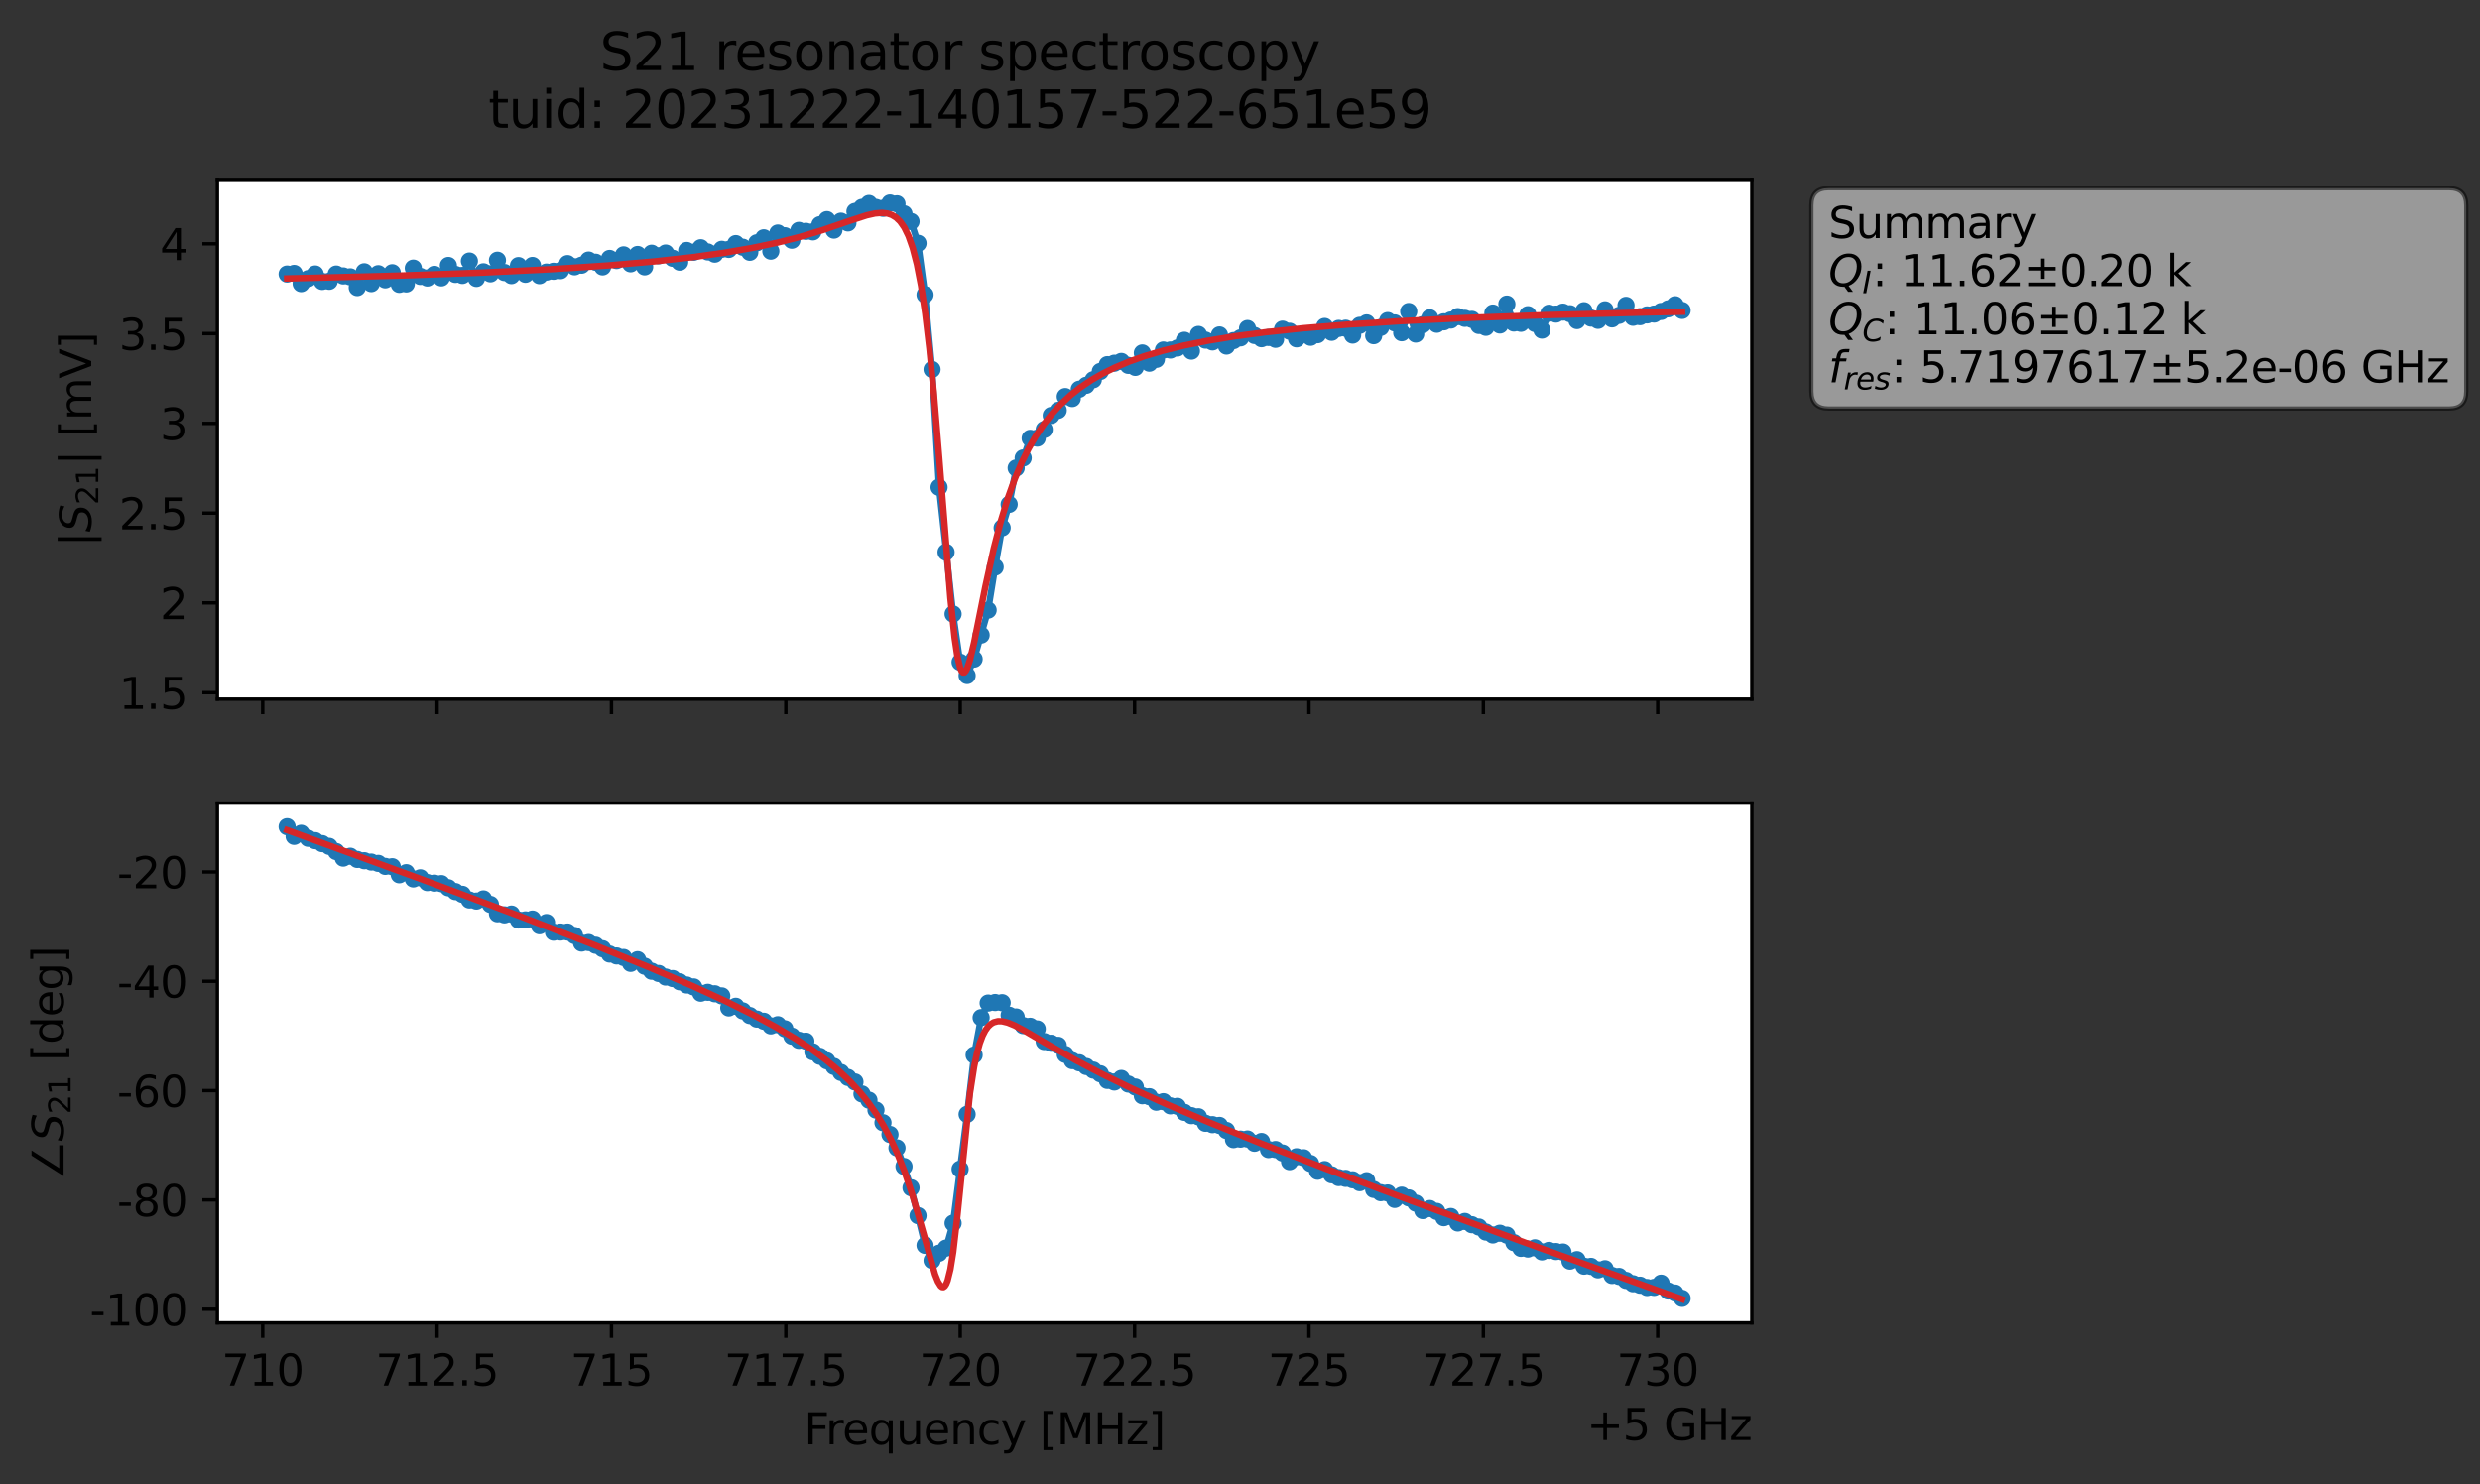 <?xml version="1.0" encoding="utf-8" standalone="no"?>
<!DOCTYPE svg PUBLIC "-//W3C//DTD SVG 1.1//EN"
  "http://www.w3.org/Graphics/SVG/1.1/DTD/svg11.dtd">
<svg xmlns:xlink="http://www.w3.org/1999/xlink" width="577.171pt" height="345.428pt" viewBox="0 0 577.171 345.428" xmlns="http://www.w3.org/2000/svg" version="1.1">
 <rect x="0" y="0" width="577.171" height="345.428" fill="#333333" stroke="none"/>
 <defs>
  <style type="text/css">*{stroke-linejoin: round; stroke-linecap: butt}</style>
 </defs>
 <g id="figure_1">
  <g id="patch_1">
   <path d="M 0 345.428 
L 577.171 345.428 
L 577.171 -0 
L 0 -0 
L 0 345.428 
z
" style="fill: none; opacity: 0"/>
  </g>
  <g id="axes_1">
   <g id="patch_2">
    <path d="M 50.595 162.72 
L 407.715 162.72 
L 407.715 41.76 
L 50.595 41.76 
z
" style="fill: #ffffff"/>
   </g>
   <g id="matplotlib.axis_1">
    <g id="xtick_1">
     <g id="line2d_1">
      <defs>
       <path id="m3348343391" d="M 0 0 
L 0 3.5 
" style="stroke: #000000; stroke-width: 0.8"/>
      </defs>
      <g>
       <use xlink:href="#m3348343391" x="61.147" y="162.72" style="stroke: #000000; stroke-width: 0.8"/>
      </g>
     </g>
    </g>
    <g id="xtick_2">
     <g id="line2d_2">
      <g>
       <use xlink:href="#m3348343391" x="101.728" y="162.72" style="stroke: #000000; stroke-width: 0.8"/>
      </g>
     </g>
    </g>
    <g id="xtick_3">
     <g id="line2d_3">
      <g>
       <use xlink:href="#m3348343391" x="142.31" y="162.72" style="stroke: #000000; stroke-width: 0.8"/>
      </g>
     </g>
    </g>
    <g id="xtick_4">
     <g id="line2d_4">
      <g>
       <use xlink:href="#m3348343391" x="182.892" y="162.72" style="stroke: #000000; stroke-width: 0.8"/>
      </g>
     </g>
    </g>
    <g id="xtick_5">
     <g id="line2d_5">
      <g>
       <use xlink:href="#m3348343391" x="223.474" y="162.72" style="stroke: #000000; stroke-width: 0.8"/>
      </g>
     </g>
    </g>
    <g id="xtick_6">
     <g id="line2d_6">
      <g>
       <use xlink:href="#m3348343391" x="264.056" y="162.72" style="stroke: #000000; stroke-width: 0.8"/>
      </g>
     </g>
    </g>
    <g id="xtick_7">
     <g id="line2d_7">
      <g>
       <use xlink:href="#m3348343391" x="304.637" y="162.72" style="stroke: #000000; stroke-width: 0.8"/>
      </g>
     </g>
    </g>
    <g id="xtick_8">
     <g id="line2d_8">
      <g>
       <use xlink:href="#m3348343391" x="345.219" y="162.72" style="stroke: #000000; stroke-width: 0.8"/>
      </g>
     </g>
    </g>
    <g id="xtick_9">
     <g id="line2d_9">
      <g>
       <use xlink:href="#m3348343391" x="385.801" y="162.72" style="stroke: #000000; stroke-width: 0.8"/>
      </g>
     </g>
    </g>
   </g>
   <g id="matplotlib.axis_2">
    <g id="ytick_1">
     <g id="line2d_10">
      <defs>
       <path id="mfb71610d13" d="M 0 0 
L -3.5 0 
" style="stroke: #000000; stroke-width: 0.8"/>
      </defs>
      <g>
       <use xlink:href="#mfb71610d13" x="50.595" y="161.201" style="stroke: #000000; stroke-width: 0.8"/>
      </g>
     </g>
     <g id="text_1">
      <!-- 1.5 -->
      <g transform="translate(27.692 165) scale(0.1 -0.1)">
       <defs>
        <path id="DejaVuSans-31" d="M 794 531 
L 1825 531 
L 1825 4091 
L 703 3866 
L 703 4441 
L 1819 4666 
L 2450 4666 
L 2450 531 
L 3481 531 
L 3481 0 
L 794 0 
L 794 531 
z
" transform="scale(0.016)"/>
        <path id="DejaVuSans-2e" d="M 684 794 
L 1344 794 
L 1344 0 
L 684 0 
L 684 794 
z
" transform="scale(0.016)"/>
        <path id="DejaVuSans-35" d="M 691 4666 
L 3169 4666 
L 3169 4134 
L 1269 4134 
L 1269 2991 
Q 1406 3038 1543 3061 
Q 1681 3084 1819 3084 
Q 2600 3084 3056 2656 
Q 3513 2228 3513 1497 
Q 3513 744 3044 326 
Q 2575 -91 1722 -91 
Q 1428 -91 1123 -41 
Q 819 9 494 109 
L 494 744 
Q 775 591 1075 516 
Q 1375 441 1709 441 
Q 2250 441 2565 725 
Q 2881 1009 2881 1497 
Q 2881 1984 2565 2268 
Q 2250 2553 1709 2553 
Q 1456 2553 1204 2497 
Q 953 2441 691 2322 
L 691 4666 
z
" transform="scale(0.016)"/>
       </defs>
       <use xlink:href="#DejaVuSans-31"/>
       <use xlink:href="#DejaVuSans-2e" x="63.623"/>
       <use xlink:href="#DejaVuSans-35" x="95.41"/>
      </g>
     </g>
    </g>
    <g id="ytick_2">
     <g id="line2d_11">
      <g>
       <use xlink:href="#mfb71610d13" x="50.595" y="140.311" style="stroke: #000000; stroke-width: 0.8"/>
      </g>
     </g>
     <g id="text_2">
      <!-- 2 -->
      <g transform="translate(37.233 144.11) scale(0.1 -0.1)">
       <defs>
        <path id="DejaVuSans-32" d="M 1228 531 
L 3431 531 
L 3431 0 
L 469 0 
L 469 531 
Q 828 903 1448 1529 
Q 2069 2156 2228 2338 
Q 2531 2678 2651 2914 
Q 2772 3150 2772 3378 
Q 2772 3750 2511 3984 
Q 2250 4219 1831 4219 
Q 1534 4219 1204 4116 
Q 875 4013 500 3803 
L 500 4441 
Q 881 4594 1212 4672 
Q 1544 4750 1819 4750 
Q 2544 4750 2975 4387 
Q 3406 4025 3406 3419 
Q 3406 3131 3298 2873 
Q 3191 2616 2906 2266 
Q 2828 2175 2409 1742 
Q 1991 1309 1228 531 
z
" transform="scale(0.016)"/>
       </defs>
       <use xlink:href="#DejaVuSans-32"/>
      </g>
     </g>
    </g>
    <g id="ytick_3">
     <g id="line2d_12">
      <g>
       <use xlink:href="#mfb71610d13" x="50.595" y="119.421" style="stroke: #000000; stroke-width: 0.8"/>
      </g>
     </g>
     <g id="text_3">
      <!-- 2.5 -->
      <g transform="translate(27.692 123.22) scale(0.1 -0.1)">
       <use xlink:href="#DejaVuSans-32"/>
       <use xlink:href="#DejaVuSans-2e" x="63.623"/>
       <use xlink:href="#DejaVuSans-35" x="95.41"/>
      </g>
     </g>
    </g>
    <g id="ytick_4">
     <g id="line2d_13">
      <g>
       <use xlink:href="#mfb71610d13" x="50.595" y="98.531" style="stroke: #000000; stroke-width: 0.8"/>
      </g>
     </g>
     <g id="text_4">
      <!-- 3 -->
      <g transform="translate(37.233 102.33) scale(0.1 -0.1)">
       <defs>
        <path id="DejaVuSans-33" d="M 2597 2516 
Q 3050 2419 3304 2112 
Q 3559 1806 3559 1356 
Q 3559 666 3084 287 
Q 2609 -91 1734 -91 
Q 1441 -91 1130 -33 
Q 819 25 488 141 
L 488 750 
Q 750 597 1062 519 
Q 1375 441 1716 441 
Q 2309 441 2620 675 
Q 2931 909 2931 1356 
Q 2931 1769 2642 2001 
Q 2353 2234 1838 2234 
L 1294 2234 
L 1294 2753 
L 1863 2753 
Q 2328 2753 2575 2939 
Q 2822 3125 2822 3475 
Q 2822 3834 2567 4026 
Q 2313 4219 1838 4219 
Q 1578 4219 1281 4162 
Q 984 4106 628 3988 
L 628 4550 
Q 988 4650 1302 4700 
Q 1616 4750 1894 4750 
Q 2613 4750 3031 4423 
Q 3450 4097 3450 3541 
Q 3450 3153 3228 2886 
Q 3006 2619 2597 2516 
z
" transform="scale(0.016)"/>
       </defs>
       <use xlink:href="#DejaVuSans-33"/>
      </g>
     </g>
    </g>
    <g id="ytick_5">
     <g id="line2d_14">
      <g>
       <use xlink:href="#mfb71610d13" x="50.595" y="77.641" style="stroke: #000000; stroke-width: 0.8"/>
      </g>
     </g>
     <g id="text_5">
      <!-- 3.5 -->
      <g transform="translate(27.692 81.44) scale(0.1 -0.1)">
       <use xlink:href="#DejaVuSans-33"/>
       <use xlink:href="#DejaVuSans-2e" x="63.623"/>
       <use xlink:href="#DejaVuSans-35" x="95.41"/>
      </g>
     </g>
    </g>
    <g id="ytick_6">
     <g id="line2d_15">
      <g>
       <use xlink:href="#mfb71610d13" x="50.595" y="56.751" style="stroke: #000000; stroke-width: 0.8"/>
      </g>
     </g>
     <g id="text_6">
      <!-- 4 -->
      <g transform="translate(37.233 60.55) scale(0.1 -0.1)">
       <defs>
        <path id="DejaVuSans-34" d="M 2419 4116 
L 825 1625 
L 2419 1625 
L 2419 4116 
z
M 2253 4666 
L 3047 4666 
L 3047 1625 
L 3713 1625 
L 3713 1100 
L 3047 1100 
L 3047 0 
L 2419 0 
L 2419 1100 
L 313 1100 
L 313 1709 
L 2253 4666 
z
" transform="scale(0.016)"/>
       </defs>
       <use xlink:href="#DejaVuSans-34"/>
      </g>
     </g>
    </g>
    <g id="text_7">
     <!-- $|S_{21}|$ [mV] -->
     <g transform="translate(21.292 127.19) rotate(-90) scale(0.1 -0.1)">
      <defs>
       <path id="DejaVuSans-7c" d="M 1344 4891 
L 1344 -1509 
L 813 -1509 
L 813 4891 
L 1344 4891 
z
" transform="scale(0.016)"/>
       <path id="DejaVuSans-Oblique-53" d="M 3859 4513 
L 3738 3897 
Q 3422 4066 3111 4152 
Q 2800 4238 2509 4238 
Q 1944 4238 1609 3991 
Q 1275 3744 1275 3334 
Q 1275 3109 1398 2989 
Q 1522 2869 2034 2731 
L 2413 2638 
Q 3053 2472 3303 2217 
Q 3553 1963 3553 1503 
Q 3553 797 2998 353 
Q 2444 -91 1538 -91 
Q 1166 -91 791 -17 
Q 416 56 38 206 
L 166 856 
Q 513 641 861 531 
Q 1209 422 1556 422 
Q 2147 422 2503 684 
Q 2859 947 2859 1369 
Q 2859 1650 2717 1795 
Q 2575 1941 2106 2059 
L 1728 2156 
Q 1081 2325 845 2545 
Q 609 2766 609 3163 
Q 609 3859 1145 4304 
Q 1681 4750 2541 4750 
Q 2875 4750 3203 4690 
Q 3531 4631 3859 4513 
z
" transform="scale(0.016)"/>
       <path id="DejaVuSans-20" transform="scale(0.016)"/>
       <path id="DejaVuSans-5b" d="M 550 4863 
L 1875 4863 
L 1875 4416 
L 1125 4416 
L 1125 -397 
L 1875 -397 
L 1875 -844 
L 550 -844 
L 550 4863 
z
" transform="scale(0.016)"/>
       <path id="DejaVuSans-6d" d="M 3328 2828 
Q 3544 3216 3844 3400 
Q 4144 3584 4550 3584 
Q 5097 3584 5394 3201 
Q 5691 2819 5691 2113 
L 5691 0 
L 5113 0 
L 5113 2094 
Q 5113 2597 4934 2840 
Q 4756 3084 4391 3084 
Q 3944 3084 3684 2787 
Q 3425 2491 3425 1978 
L 3425 0 
L 2847 0 
L 2847 2094 
Q 2847 2600 2669 2842 
Q 2491 3084 2119 3084 
Q 1678 3084 1418 2786 
Q 1159 2488 1159 1978 
L 1159 0 
L 581 0 
L 581 3500 
L 1159 3500 
L 1159 2956 
Q 1356 3278 1631 3431 
Q 1906 3584 2284 3584 
Q 2666 3584 2933 3390 
Q 3200 3197 3328 2828 
z
" transform="scale(0.016)"/>
       <path id="DejaVuSans-56" d="M 1831 0 
L 50 4666 
L 709 4666 
L 2188 738 
L 3669 4666 
L 4325 4666 
L 2547 0 
L 1831 0 
z
" transform="scale(0.016)"/>
       <path id="DejaVuSans-5d" d="M 1947 4863 
L 1947 -844 
L 622 -844 
L 622 -397 
L 1369 -397 
L 1369 4416 
L 622 4416 
L 622 4863 
L 1947 4863 
z
" transform="scale(0.016)"/>
      </defs>
      <use xlink:href="#DejaVuSans-7c" transform="translate(0 0.578)"/>
      <use xlink:href="#DejaVuSans-Oblique-53" transform="translate(33.691 0.578)"/>
      <use xlink:href="#DejaVuSans-32" transform="translate(97.168 -15.828) scale(0.7)"/>
      <use xlink:href="#DejaVuSans-31" transform="translate(141.704 -15.828) scale(0.7)"/>
      <use xlink:href="#DejaVuSans-7c" transform="translate(188.975 0.578)"/>
      <use xlink:href="#DejaVuSans-20" transform="translate(222.666 0.578)"/>
      <use xlink:href="#DejaVuSans-5b" transform="translate(254.453 0.578)"/>
      <use xlink:href="#DejaVuSans-6d" transform="translate(293.467 0.578)"/>
      <use xlink:href="#DejaVuSans-56" transform="translate(390.879 0.578)"/>
      <use xlink:href="#DejaVuSans-5d" transform="translate(459.287 0.578)"/>
     </g>
    </g>
   </g>
   <g id="line2d_16">
    <path d="M 66.828 63.785 
L 68.459 63.64 
L 70.091 66.012 
L 73.354 63.772 
L 74.985 65.502 
L 76.617 65.469 
L 78.248 63.787 
L 79.879 64.223 
L 81.511 64.433 
L 83.142 66.933 
L 84.774 63.259 
L 86.405 66.01 
L 88.037 63.704 
L 89.668 65.131 
L 91.299 63.478 
L 92.931 66.183 
L 94.562 66.084 
L 96.194 62.407 
L 97.825 64.343 
L 99.457 64.706 
L 101.088 63.86 
L 102.719 64.674 
L 104.351 61.79 
L 105.982 63.871 
L 107.614 64.11 
L 109.245 60.758 
L 110.877 64.807 
L 112.508 63.262 
L 114.14 63.73 
L 115.771 60.568 
L 117.402 63.431 
L 119.034 64.148 
L 120.665 61.82 
L 122.297 63.841 
L 123.928 61.788 
L 125.56 64.155 
L 127.191 63.328 
L 130.454 62.996 
L 132.085 61.362 
L 133.717 62.1 
L 135.348 61.725 
L 136.98 60.531 
L 138.611 61.033 
L 140.242 62.119 
L 141.874 60.153 
L 143.505 60.641 
L 145.137 59.319 
L 146.768 61.4 
L 148.4 59.232 
L 150.031 62.111 
L 151.662 58.937 
L 153.294 59.539 
L 154.925 58.893 
L 156.557 60.119 
L 158.188 61.019 
L 159.82 58.294 
L 161.451 58.703 
L 163.082 57.66 
L 164.714 58.637 
L 166.345 59.155 
L 167.977 58.024 
L 169.608 58.053 
L 171.24 56.694 
L 172.871 57.536 
L 174.502 58.716 
L 176.134 56.508 
L 177.765 55.345 
L 179.397 58.456 
L 181.028 54.235 
L 182.66 54.864 
L 184.291 55.91 
L 185.922 53.622 
L 189.185 53.96 
L 190.817 52.306 
L 192.448 51.12 
L 194.08 53.553 
L 195.711 51.484 
L 197.342 51.878 
L 198.974 49.224 
L 202.237 47.369 
L 203.868 48.291 
L 205.5 48.488 
L 207.131 47.258 
L 208.762 47.453 
L 210.394 49.771 
L 212.025 51.563 
L 213.657 56.625 
L 215.288 68.605 
L 216.92 85.982 
L 218.551 113.404 
L 221.814 142.899 
L 223.445 154.113 
L 225.077 157.222 
L 226.708 153.393 
L 229.971 141.997 
L 231.602 131.976 
L 233.234 122.839 
L 234.865 117.38 
L 236.497 108.92 
L 238.128 106.585 
L 239.76 102.014 
L 241.391 101.963 
L 243.022 99.955 
L 244.654 96.684 
L 246.285 95.501 
L 247.917 92.301 
L 249.548 92.753 
L 251.18 90.588 
L 252.811 89.671 
L 254.442 88.378 
L 256.074 86.455 
L 257.705 84.867 
L 260.968 84.117 
L 262.6 85.036 
L 264.231 85.507 
L 265.862 82.145 
L 267.494 84.527 
L 269.125 83.625 
L 270.757 81.461 
L 272.388 81.458 
L 274.02 80.99 
L 275.651 79.198 
L 277.282 81.712 
L 278.914 77.837 
L 280.545 79.155 
L 282.177 79.574 
L 283.808 77.959 
L 285.44 80.539 
L 287.071 79.272 
L 288.703 78.635 
L 290.334 76.461 
L 291.965 78.08 
L 293.597 78.827 
L 295.228 78.541 
L 296.86 78.969 
L 298.491 76.614 
L 300.123 77.1 
L 301.754 78.86 
L 303.385 77.805 
L 305.017 78.493 
L 306.648 77.896 
L 308.28 75.983 
L 309.911 77.339 
L 311.543 76.433 
L 313.174 76.396 
L 314.805 77.985 
L 316.437 75.722 
L 318.068 75.154 
L 319.7 78.123 
L 321.331 76.204 
L 322.963 74.616 
L 324.594 75.16 
L 326.225 77.44 
L 327.857 72.496 
L 329.488 77.748 
L 331.12 75.541 
L 332.751 73.974 
L 334.383 75.462 
L 336.014 74.904 
L 337.645 74.49 
L 339.277 73.69 
L 340.908 74.089 
L 342.54 74.331 
L 344.171 75.749 
L 345.803 76.178 
L 347.434 72.861 
L 349.065 75.642 
L 350.697 70.773 
L 352.328 75.179 
L 353.96 75.245 
L 355.591 73.239 
L 357.223 75.293 
L 358.854 76.826 
L 360.485 72.896 
L 362.117 73.101 
L 363.748 72.645 
L 365.38 73.012 
L 367.011 74.611 
L 368.643 72.309 
L 370.274 74.031 
L 371.905 74.553 
L 373.537 72.105 
L 375.168 74.213 
L 376.8 73.4 
L 378.431 71.07 
L 380.063 73.842 
L 381.694 73.701 
L 383.325 73.289 
L 384.957 73.094 
L 388.22 71.877 
L 389.851 70.923 
L 391.483 72.247 
L 391.483 72.247 
" clip-path="url(#p7144a68ed9)" style="fill: none; stroke: #1f77b4; stroke-width: 1.5; stroke-linecap: square"/>
    <defs>
     <path id="m89b3f48f6a" d="M 0 1.5 
C 0.398 1.5 0.779 1.342 1.061 1.061 
C 1.342 0.779 1.5 0.398 1.5 0 
C 1.5 -0.398 1.342 -0.779 1.061 -1.061 
C 0.779 -1.342 0.398 -1.5 0 -1.5 
C -0.398 -1.5 -0.779 -1.342 -1.061 -1.061 
C -1.342 -0.779 -1.5 -0.398 -1.5 0 
C -1.5 0.398 -1.342 0.779 -1.061 1.061 
C -0.779 1.342 -0.398 1.5 0 1.5 
z
" style="stroke: #1f77b4"/>
    </defs>
    <g clip-path="url(#p7144a68ed9)">
     <use xlink:href="#m89b3f48f6a" x="66.828" y="63.785" style="fill: #1f77b4; stroke: #1f77b4"/>
     <use xlink:href="#m89b3f48f6a" x="68.459" y="63.64" style="fill: #1f77b4; stroke: #1f77b4"/>
     <use xlink:href="#m89b3f48f6a" x="70.091" y="66.012" style="fill: #1f77b4; stroke: #1f77b4"/>
     <use xlink:href="#m89b3f48f6a" x="71.722" y="64.849" style="fill: #1f77b4; stroke: #1f77b4"/>
     <use xlink:href="#m89b3f48f6a" x="73.354" y="63.772" style="fill: #1f77b4; stroke: #1f77b4"/>
     <use xlink:href="#m89b3f48f6a" x="74.985" y="65.502" style="fill: #1f77b4; stroke: #1f77b4"/>
     <use xlink:href="#m89b3f48f6a" x="76.617" y="65.469" style="fill: #1f77b4; stroke: #1f77b4"/>
     <use xlink:href="#m89b3f48f6a" x="78.248" y="63.787" style="fill: #1f77b4; stroke: #1f77b4"/>
     <use xlink:href="#m89b3f48f6a" x="79.879" y="64.223" style="fill: #1f77b4; stroke: #1f77b4"/>
     <use xlink:href="#m89b3f48f6a" x="81.511" y="64.433" style="fill: #1f77b4; stroke: #1f77b4"/>
     <use xlink:href="#m89b3f48f6a" x="83.142" y="66.933" style="fill: #1f77b4; stroke: #1f77b4"/>
     <use xlink:href="#m89b3f48f6a" x="84.774" y="63.259" style="fill: #1f77b4; stroke: #1f77b4"/>
     <use xlink:href="#m89b3f48f6a" x="86.405" y="66.01" style="fill: #1f77b4; stroke: #1f77b4"/>
     <use xlink:href="#m89b3f48f6a" x="88.037" y="63.704" style="fill: #1f77b4; stroke: #1f77b4"/>
     <use xlink:href="#m89b3f48f6a" x="89.668" y="65.131" style="fill: #1f77b4; stroke: #1f77b4"/>
     <use xlink:href="#m89b3f48f6a" x="91.299" y="63.478" style="fill: #1f77b4; stroke: #1f77b4"/>
     <use xlink:href="#m89b3f48f6a" x="92.931" y="66.183" style="fill: #1f77b4; stroke: #1f77b4"/>
     <use xlink:href="#m89b3f48f6a" x="94.562" y="66.084" style="fill: #1f77b4; stroke: #1f77b4"/>
     <use xlink:href="#m89b3f48f6a" x="96.194" y="62.407" style="fill: #1f77b4; stroke: #1f77b4"/>
     <use xlink:href="#m89b3f48f6a" x="97.825" y="64.343" style="fill: #1f77b4; stroke: #1f77b4"/>
     <use xlink:href="#m89b3f48f6a" x="99.457" y="64.706" style="fill: #1f77b4; stroke: #1f77b4"/>
     <use xlink:href="#m89b3f48f6a" x="101.088" y="63.86" style="fill: #1f77b4; stroke: #1f77b4"/>
     <use xlink:href="#m89b3f48f6a" x="102.719" y="64.674" style="fill: #1f77b4; stroke: #1f77b4"/>
     <use xlink:href="#m89b3f48f6a" x="104.351" y="61.79" style="fill: #1f77b4; stroke: #1f77b4"/>
     <use xlink:href="#m89b3f48f6a" x="105.982" y="63.871" style="fill: #1f77b4; stroke: #1f77b4"/>
     <use xlink:href="#m89b3f48f6a" x="107.614" y="64.11" style="fill: #1f77b4; stroke: #1f77b4"/>
     <use xlink:href="#m89b3f48f6a" x="109.245" y="60.758" style="fill: #1f77b4; stroke: #1f77b4"/>
     <use xlink:href="#m89b3f48f6a" x="110.877" y="64.807" style="fill: #1f77b4; stroke: #1f77b4"/>
     <use xlink:href="#m89b3f48f6a" x="112.508" y="63.262" style="fill: #1f77b4; stroke: #1f77b4"/>
     <use xlink:href="#m89b3f48f6a" x="114.14" y="63.73" style="fill: #1f77b4; stroke: #1f77b4"/>
     <use xlink:href="#m89b3f48f6a" x="115.771" y="60.568" style="fill: #1f77b4; stroke: #1f77b4"/>
     <use xlink:href="#m89b3f48f6a" x="117.402" y="63.431" style="fill: #1f77b4; stroke: #1f77b4"/>
     <use xlink:href="#m89b3f48f6a" x="119.034" y="64.148" style="fill: #1f77b4; stroke: #1f77b4"/>
     <use xlink:href="#m89b3f48f6a" x="120.665" y="61.82" style="fill: #1f77b4; stroke: #1f77b4"/>
     <use xlink:href="#m89b3f48f6a" x="122.297" y="63.841" style="fill: #1f77b4; stroke: #1f77b4"/>
     <use xlink:href="#m89b3f48f6a" x="123.928" y="61.788" style="fill: #1f77b4; stroke: #1f77b4"/>
     <use xlink:href="#m89b3f48f6a" x="125.56" y="64.155" style="fill: #1f77b4; stroke: #1f77b4"/>
     <use xlink:href="#m89b3f48f6a" x="127.191" y="63.328" style="fill: #1f77b4; stroke: #1f77b4"/>
     <use xlink:href="#m89b3f48f6a" x="128.822" y="63.143" style="fill: #1f77b4; stroke: #1f77b4"/>
     <use xlink:href="#m89b3f48f6a" x="130.454" y="62.996" style="fill: #1f77b4; stroke: #1f77b4"/>
     <use xlink:href="#m89b3f48f6a" x="132.085" y="61.362" style="fill: #1f77b4; stroke: #1f77b4"/>
     <use xlink:href="#m89b3f48f6a" x="133.717" y="62.1" style="fill: #1f77b4; stroke: #1f77b4"/>
     <use xlink:href="#m89b3f48f6a" x="135.348" y="61.725" style="fill: #1f77b4; stroke: #1f77b4"/>
     <use xlink:href="#m89b3f48f6a" x="136.98" y="60.531" style="fill: #1f77b4; stroke: #1f77b4"/>
     <use xlink:href="#m89b3f48f6a" x="138.611" y="61.033" style="fill: #1f77b4; stroke: #1f77b4"/>
     <use xlink:href="#m89b3f48f6a" x="140.242" y="62.119" style="fill: #1f77b4; stroke: #1f77b4"/>
     <use xlink:href="#m89b3f48f6a" x="141.874" y="60.153" style="fill: #1f77b4; stroke: #1f77b4"/>
     <use xlink:href="#m89b3f48f6a" x="143.505" y="60.641" style="fill: #1f77b4; stroke: #1f77b4"/>
     <use xlink:href="#m89b3f48f6a" x="145.137" y="59.319" style="fill: #1f77b4; stroke: #1f77b4"/>
     <use xlink:href="#m89b3f48f6a" x="146.768" y="61.4" style="fill: #1f77b4; stroke: #1f77b4"/>
     <use xlink:href="#m89b3f48f6a" x="148.4" y="59.232" style="fill: #1f77b4; stroke: #1f77b4"/>
     <use xlink:href="#m89b3f48f6a" x="150.031" y="62.111" style="fill: #1f77b4; stroke: #1f77b4"/>
     <use xlink:href="#m89b3f48f6a" x="151.662" y="58.937" style="fill: #1f77b4; stroke: #1f77b4"/>
     <use xlink:href="#m89b3f48f6a" x="153.294" y="59.539" style="fill: #1f77b4; stroke: #1f77b4"/>
     <use xlink:href="#m89b3f48f6a" x="154.925" y="58.893" style="fill: #1f77b4; stroke: #1f77b4"/>
     <use xlink:href="#m89b3f48f6a" x="156.557" y="60.119" style="fill: #1f77b4; stroke: #1f77b4"/>
     <use xlink:href="#m89b3f48f6a" x="158.188" y="61.019" style="fill: #1f77b4; stroke: #1f77b4"/>
     <use xlink:href="#m89b3f48f6a" x="159.82" y="58.294" style="fill: #1f77b4; stroke: #1f77b4"/>
     <use xlink:href="#m89b3f48f6a" x="161.451" y="58.703" style="fill: #1f77b4; stroke: #1f77b4"/>
     <use xlink:href="#m89b3f48f6a" x="163.082" y="57.66" style="fill: #1f77b4; stroke: #1f77b4"/>
     <use xlink:href="#m89b3f48f6a" x="164.714" y="58.637" style="fill: #1f77b4; stroke: #1f77b4"/>
     <use xlink:href="#m89b3f48f6a" x="166.345" y="59.155" style="fill: #1f77b4; stroke: #1f77b4"/>
     <use xlink:href="#m89b3f48f6a" x="167.977" y="58.024" style="fill: #1f77b4; stroke: #1f77b4"/>
     <use xlink:href="#m89b3f48f6a" x="169.608" y="58.053" style="fill: #1f77b4; stroke: #1f77b4"/>
     <use xlink:href="#m89b3f48f6a" x="171.24" y="56.694" style="fill: #1f77b4; stroke: #1f77b4"/>
     <use xlink:href="#m89b3f48f6a" x="172.871" y="57.536" style="fill: #1f77b4; stroke: #1f77b4"/>
     <use xlink:href="#m89b3f48f6a" x="174.502" y="58.716" style="fill: #1f77b4; stroke: #1f77b4"/>
     <use xlink:href="#m89b3f48f6a" x="176.134" y="56.508" style="fill: #1f77b4; stroke: #1f77b4"/>
     <use xlink:href="#m89b3f48f6a" x="177.765" y="55.345" style="fill: #1f77b4; stroke: #1f77b4"/>
     <use xlink:href="#m89b3f48f6a" x="179.397" y="58.456" style="fill: #1f77b4; stroke: #1f77b4"/>
     <use xlink:href="#m89b3f48f6a" x="181.028" y="54.235" style="fill: #1f77b4; stroke: #1f77b4"/>
     <use xlink:href="#m89b3f48f6a" x="182.66" y="54.864" style="fill: #1f77b4; stroke: #1f77b4"/>
     <use xlink:href="#m89b3f48f6a" x="184.291" y="55.91" style="fill: #1f77b4; stroke: #1f77b4"/>
     <use xlink:href="#m89b3f48f6a" x="185.922" y="53.622" style="fill: #1f77b4; stroke: #1f77b4"/>
     <use xlink:href="#m89b3f48f6a" x="187.554" y="53.842" style="fill: #1f77b4; stroke: #1f77b4"/>
     <use xlink:href="#m89b3f48f6a" x="189.185" y="53.96" style="fill: #1f77b4; stroke: #1f77b4"/>
     <use xlink:href="#m89b3f48f6a" x="190.817" y="52.306" style="fill: #1f77b4; stroke: #1f77b4"/>
     <use xlink:href="#m89b3f48f6a" x="192.448" y="51.12" style="fill: #1f77b4; stroke: #1f77b4"/>
     <use xlink:href="#m89b3f48f6a" x="194.08" y="53.553" style="fill: #1f77b4; stroke: #1f77b4"/>
     <use xlink:href="#m89b3f48f6a" x="195.711" y="51.484" style="fill: #1f77b4; stroke: #1f77b4"/>
     <use xlink:href="#m89b3f48f6a" x="197.342" y="51.878" style="fill: #1f77b4; stroke: #1f77b4"/>
     <use xlink:href="#m89b3f48f6a" x="198.974" y="49.224" style="fill: #1f77b4; stroke: #1f77b4"/>
     <use xlink:href="#m89b3f48f6a" x="200.605" y="48.276" style="fill: #1f77b4; stroke: #1f77b4"/>
     <use xlink:href="#m89b3f48f6a" x="202.237" y="47.369" style="fill: #1f77b4; stroke: #1f77b4"/>
     <use xlink:href="#m89b3f48f6a" x="203.868" y="48.291" style="fill: #1f77b4; stroke: #1f77b4"/>
     <use xlink:href="#m89b3f48f6a" x="205.5" y="48.488" style="fill: #1f77b4; stroke: #1f77b4"/>
     <use xlink:href="#m89b3f48f6a" x="207.131" y="47.258" style="fill: #1f77b4; stroke: #1f77b4"/>
     <use xlink:href="#m89b3f48f6a" x="208.762" y="47.453" style="fill: #1f77b4; stroke: #1f77b4"/>
     <use xlink:href="#m89b3f48f6a" x="210.394" y="49.771" style="fill: #1f77b4; stroke: #1f77b4"/>
     <use xlink:href="#m89b3f48f6a" x="212.025" y="51.563" style="fill: #1f77b4; stroke: #1f77b4"/>
     <use xlink:href="#m89b3f48f6a" x="213.657" y="56.625" style="fill: #1f77b4; stroke: #1f77b4"/>
     <use xlink:href="#m89b3f48f6a" x="215.288" y="68.605" style="fill: #1f77b4; stroke: #1f77b4"/>
     <use xlink:href="#m89b3f48f6a" x="216.92" y="85.982" style="fill: #1f77b4; stroke: #1f77b4"/>
     <use xlink:href="#m89b3f48f6a" x="218.551" y="113.404" style="fill: #1f77b4; stroke: #1f77b4"/>
     <use xlink:href="#m89b3f48f6a" x="220.182" y="128.506" style="fill: #1f77b4; stroke: #1f77b4"/>
     <use xlink:href="#m89b3f48f6a" x="221.814" y="142.899" style="fill: #1f77b4; stroke: #1f77b4"/>
     <use xlink:href="#m89b3f48f6a" x="223.445" y="154.113" style="fill: #1f77b4; stroke: #1f77b4"/>
     <use xlink:href="#m89b3f48f6a" x="225.077" y="157.222" style="fill: #1f77b4; stroke: #1f77b4"/>
     <use xlink:href="#m89b3f48f6a" x="226.708" y="153.393" style="fill: #1f77b4; stroke: #1f77b4"/>
     <use xlink:href="#m89b3f48f6a" x="228.34" y="147.808" style="fill: #1f77b4; stroke: #1f77b4"/>
     <use xlink:href="#m89b3f48f6a" x="229.971" y="141.997" style="fill: #1f77b4; stroke: #1f77b4"/>
     <use xlink:href="#m89b3f48f6a" x="231.602" y="131.976" style="fill: #1f77b4; stroke: #1f77b4"/>
     <use xlink:href="#m89b3f48f6a" x="233.234" y="122.839" style="fill: #1f77b4; stroke: #1f77b4"/>
     <use xlink:href="#m89b3f48f6a" x="234.865" y="117.38" style="fill: #1f77b4; stroke: #1f77b4"/>
     <use xlink:href="#m89b3f48f6a" x="236.497" y="108.92" style="fill: #1f77b4; stroke: #1f77b4"/>
     <use xlink:href="#m89b3f48f6a" x="238.128" y="106.585" style="fill: #1f77b4; stroke: #1f77b4"/>
     <use xlink:href="#m89b3f48f6a" x="239.76" y="102.014" style="fill: #1f77b4; stroke: #1f77b4"/>
     <use xlink:href="#m89b3f48f6a" x="241.391" y="101.963" style="fill: #1f77b4; stroke: #1f77b4"/>
     <use xlink:href="#m89b3f48f6a" x="243.022" y="99.955" style="fill: #1f77b4; stroke: #1f77b4"/>
     <use xlink:href="#m89b3f48f6a" x="244.654" y="96.684" style="fill: #1f77b4; stroke: #1f77b4"/>
     <use xlink:href="#m89b3f48f6a" x="246.285" y="95.501" style="fill: #1f77b4; stroke: #1f77b4"/>
     <use xlink:href="#m89b3f48f6a" x="247.917" y="92.301" style="fill: #1f77b4; stroke: #1f77b4"/>
     <use xlink:href="#m89b3f48f6a" x="249.548" y="92.753" style="fill: #1f77b4; stroke: #1f77b4"/>
     <use xlink:href="#m89b3f48f6a" x="251.18" y="90.588" style="fill: #1f77b4; stroke: #1f77b4"/>
     <use xlink:href="#m89b3f48f6a" x="252.811" y="89.671" style="fill: #1f77b4; stroke: #1f77b4"/>
     <use xlink:href="#m89b3f48f6a" x="254.442" y="88.378" style="fill: #1f77b4; stroke: #1f77b4"/>
     <use xlink:href="#m89b3f48f6a" x="256.074" y="86.455" style="fill: #1f77b4; stroke: #1f77b4"/>
     <use xlink:href="#m89b3f48f6a" x="257.705" y="84.867" style="fill: #1f77b4; stroke: #1f77b4"/>
     <use xlink:href="#m89b3f48f6a" x="259.337" y="84.532" style="fill: #1f77b4; stroke: #1f77b4"/>
     <use xlink:href="#m89b3f48f6a" x="260.968" y="84.117" style="fill: #1f77b4; stroke: #1f77b4"/>
     <use xlink:href="#m89b3f48f6a" x="262.6" y="85.036" style="fill: #1f77b4; stroke: #1f77b4"/>
     <use xlink:href="#m89b3f48f6a" x="264.231" y="85.507" style="fill: #1f77b4; stroke: #1f77b4"/>
     <use xlink:href="#m89b3f48f6a" x="265.862" y="82.145" style="fill: #1f77b4; stroke: #1f77b4"/>
     <use xlink:href="#m89b3f48f6a" x="267.494" y="84.527" style="fill: #1f77b4; stroke: #1f77b4"/>
     <use xlink:href="#m89b3f48f6a" x="269.125" y="83.625" style="fill: #1f77b4; stroke: #1f77b4"/>
     <use xlink:href="#m89b3f48f6a" x="270.757" y="81.461" style="fill: #1f77b4; stroke: #1f77b4"/>
     <use xlink:href="#m89b3f48f6a" x="272.388" y="81.458" style="fill: #1f77b4; stroke: #1f77b4"/>
     <use xlink:href="#m89b3f48f6a" x="274.02" y="80.99" style="fill: #1f77b4; stroke: #1f77b4"/>
     <use xlink:href="#m89b3f48f6a" x="275.651" y="79.198" style="fill: #1f77b4; stroke: #1f77b4"/>
     <use xlink:href="#m89b3f48f6a" x="277.282" y="81.712" style="fill: #1f77b4; stroke: #1f77b4"/>
     <use xlink:href="#m89b3f48f6a" x="278.914" y="77.837" style="fill: #1f77b4; stroke: #1f77b4"/>
     <use xlink:href="#m89b3f48f6a" x="280.545" y="79.155" style="fill: #1f77b4; stroke: #1f77b4"/>
     <use xlink:href="#m89b3f48f6a" x="282.177" y="79.574" style="fill: #1f77b4; stroke: #1f77b4"/>
     <use xlink:href="#m89b3f48f6a" x="283.808" y="77.959" style="fill: #1f77b4; stroke: #1f77b4"/>
     <use xlink:href="#m89b3f48f6a" x="285.44" y="80.539" style="fill: #1f77b4; stroke: #1f77b4"/>
     <use xlink:href="#m89b3f48f6a" x="287.071" y="79.272" style="fill: #1f77b4; stroke: #1f77b4"/>
     <use xlink:href="#m89b3f48f6a" x="288.703" y="78.635" style="fill: #1f77b4; stroke: #1f77b4"/>
     <use xlink:href="#m89b3f48f6a" x="290.334" y="76.461" style="fill: #1f77b4; stroke: #1f77b4"/>
     <use xlink:href="#m89b3f48f6a" x="291.965" y="78.08" style="fill: #1f77b4; stroke: #1f77b4"/>
     <use xlink:href="#m89b3f48f6a" x="293.597" y="78.827" style="fill: #1f77b4; stroke: #1f77b4"/>
     <use xlink:href="#m89b3f48f6a" x="295.228" y="78.541" style="fill: #1f77b4; stroke: #1f77b4"/>
     <use xlink:href="#m89b3f48f6a" x="296.86" y="78.969" style="fill: #1f77b4; stroke: #1f77b4"/>
     <use xlink:href="#m89b3f48f6a" x="298.491" y="76.614" style="fill: #1f77b4; stroke: #1f77b4"/>
     <use xlink:href="#m89b3f48f6a" x="300.123" y="77.1" style="fill: #1f77b4; stroke: #1f77b4"/>
     <use xlink:href="#m89b3f48f6a" x="301.754" y="78.86" style="fill: #1f77b4; stroke: #1f77b4"/>
     <use xlink:href="#m89b3f48f6a" x="303.385" y="77.805" style="fill: #1f77b4; stroke: #1f77b4"/>
     <use xlink:href="#m89b3f48f6a" x="305.017" y="78.493" style="fill: #1f77b4; stroke: #1f77b4"/>
     <use xlink:href="#m89b3f48f6a" x="306.648" y="77.896" style="fill: #1f77b4; stroke: #1f77b4"/>
     <use xlink:href="#m89b3f48f6a" x="308.28" y="75.983" style="fill: #1f77b4; stroke: #1f77b4"/>
     <use xlink:href="#m89b3f48f6a" x="309.911" y="77.339" style="fill: #1f77b4; stroke: #1f77b4"/>
     <use xlink:href="#m89b3f48f6a" x="311.543" y="76.433" style="fill: #1f77b4; stroke: #1f77b4"/>
     <use xlink:href="#m89b3f48f6a" x="313.174" y="76.396" style="fill: #1f77b4; stroke: #1f77b4"/>
     <use xlink:href="#m89b3f48f6a" x="314.805" y="77.985" style="fill: #1f77b4; stroke: #1f77b4"/>
     <use xlink:href="#m89b3f48f6a" x="316.437" y="75.722" style="fill: #1f77b4; stroke: #1f77b4"/>
     <use xlink:href="#m89b3f48f6a" x="318.068" y="75.154" style="fill: #1f77b4; stroke: #1f77b4"/>
     <use xlink:href="#m89b3f48f6a" x="319.7" y="78.123" style="fill: #1f77b4; stroke: #1f77b4"/>
     <use xlink:href="#m89b3f48f6a" x="321.331" y="76.204" style="fill: #1f77b4; stroke: #1f77b4"/>
     <use xlink:href="#m89b3f48f6a" x="322.963" y="74.616" style="fill: #1f77b4; stroke: #1f77b4"/>
     <use xlink:href="#m89b3f48f6a" x="324.594" y="75.16" style="fill: #1f77b4; stroke: #1f77b4"/>
     <use xlink:href="#m89b3f48f6a" x="326.225" y="77.44" style="fill: #1f77b4; stroke: #1f77b4"/>
     <use xlink:href="#m89b3f48f6a" x="327.857" y="72.496" style="fill: #1f77b4; stroke: #1f77b4"/>
     <use xlink:href="#m89b3f48f6a" x="329.488" y="77.748" style="fill: #1f77b4; stroke: #1f77b4"/>
     <use xlink:href="#m89b3f48f6a" x="331.12" y="75.541" style="fill: #1f77b4; stroke: #1f77b4"/>
     <use xlink:href="#m89b3f48f6a" x="332.751" y="73.974" style="fill: #1f77b4; stroke: #1f77b4"/>
     <use xlink:href="#m89b3f48f6a" x="334.383" y="75.462" style="fill: #1f77b4; stroke: #1f77b4"/>
     <use xlink:href="#m89b3f48f6a" x="336.014" y="74.904" style="fill: #1f77b4; stroke: #1f77b4"/>
     <use xlink:href="#m89b3f48f6a" x="337.645" y="74.49" style="fill: #1f77b4; stroke: #1f77b4"/>
     <use xlink:href="#m89b3f48f6a" x="339.277" y="73.69" style="fill: #1f77b4; stroke: #1f77b4"/>
     <use xlink:href="#m89b3f48f6a" x="340.908" y="74.089" style="fill: #1f77b4; stroke: #1f77b4"/>
     <use xlink:href="#m89b3f48f6a" x="342.54" y="74.331" style="fill: #1f77b4; stroke: #1f77b4"/>
     <use xlink:href="#m89b3f48f6a" x="344.171" y="75.749" style="fill: #1f77b4; stroke: #1f77b4"/>
     <use xlink:href="#m89b3f48f6a" x="345.803" y="76.178" style="fill: #1f77b4; stroke: #1f77b4"/>
     <use xlink:href="#m89b3f48f6a" x="347.434" y="72.861" style="fill: #1f77b4; stroke: #1f77b4"/>
     <use xlink:href="#m89b3f48f6a" x="349.065" y="75.642" style="fill: #1f77b4; stroke: #1f77b4"/>
     <use xlink:href="#m89b3f48f6a" x="350.697" y="70.773" style="fill: #1f77b4; stroke: #1f77b4"/>
     <use xlink:href="#m89b3f48f6a" x="352.328" y="75.179" style="fill: #1f77b4; stroke: #1f77b4"/>
     <use xlink:href="#m89b3f48f6a" x="353.96" y="75.245" style="fill: #1f77b4; stroke: #1f77b4"/>
     <use xlink:href="#m89b3f48f6a" x="355.591" y="73.239" style="fill: #1f77b4; stroke: #1f77b4"/>
     <use xlink:href="#m89b3f48f6a" x="357.223" y="75.293" style="fill: #1f77b4; stroke: #1f77b4"/>
     <use xlink:href="#m89b3f48f6a" x="358.854" y="76.826" style="fill: #1f77b4; stroke: #1f77b4"/>
     <use xlink:href="#m89b3f48f6a" x="360.485" y="72.896" style="fill: #1f77b4; stroke: #1f77b4"/>
     <use xlink:href="#m89b3f48f6a" x="362.117" y="73.101" style="fill: #1f77b4; stroke: #1f77b4"/>
     <use xlink:href="#m89b3f48f6a" x="363.748" y="72.645" style="fill: #1f77b4; stroke: #1f77b4"/>
     <use xlink:href="#m89b3f48f6a" x="365.38" y="73.012" style="fill: #1f77b4; stroke: #1f77b4"/>
     <use xlink:href="#m89b3f48f6a" x="367.011" y="74.611" style="fill: #1f77b4; stroke: #1f77b4"/>
     <use xlink:href="#m89b3f48f6a" x="368.643" y="72.309" style="fill: #1f77b4; stroke: #1f77b4"/>
     <use xlink:href="#m89b3f48f6a" x="370.274" y="74.031" style="fill: #1f77b4; stroke: #1f77b4"/>
     <use xlink:href="#m89b3f48f6a" x="371.905" y="74.553" style="fill: #1f77b4; stroke: #1f77b4"/>
     <use xlink:href="#m89b3f48f6a" x="373.537" y="72.105" style="fill: #1f77b4; stroke: #1f77b4"/>
     <use xlink:href="#m89b3f48f6a" x="375.168" y="74.213" style="fill: #1f77b4; stroke: #1f77b4"/>
     <use xlink:href="#m89b3f48f6a" x="376.8" y="73.4" style="fill: #1f77b4; stroke: #1f77b4"/>
     <use xlink:href="#m89b3f48f6a" x="378.431" y="71.07" style="fill: #1f77b4; stroke: #1f77b4"/>
     <use xlink:href="#m89b3f48f6a" x="380.063" y="73.842" style="fill: #1f77b4; stroke: #1f77b4"/>
     <use xlink:href="#m89b3f48f6a" x="381.694" y="73.701" style="fill: #1f77b4; stroke: #1f77b4"/>
     <use xlink:href="#m89b3f48f6a" x="383.325" y="73.289" style="fill: #1f77b4; stroke: #1f77b4"/>
     <use xlink:href="#m89b3f48f6a" x="384.957" y="73.094" style="fill: #1f77b4; stroke: #1f77b4"/>
     <use xlink:href="#m89b3f48f6a" x="386.588" y="72.494" style="fill: #1f77b4; stroke: #1f77b4"/>
     <use xlink:href="#m89b3f48f6a" x="388.22" y="71.877" style="fill: #1f77b4; stroke: #1f77b4"/>
     <use xlink:href="#m89b3f48f6a" x="389.851" y="70.923" style="fill: #1f77b4; stroke: #1f77b4"/>
     <use xlink:href="#m89b3f48f6a" x="391.483" y="72.247" style="fill: #1f77b4; stroke: #1f77b4"/>
    </g>
   </g>
   <g id="line2d_17">
    <path d="M 66.828 64.813 
L 92.501 64.161 
L 112.65 63.434 
L 128.574 62.645 
L 141.573 61.783 
L 152.298 60.851 
L 161.072 59.875 
L 168.547 58.831 
L 175.046 57.709 
L 180.896 56.476 
L 186.096 55.158 
L 191.295 53.601 
L 197.47 51.488 
L 201.695 50.119 
L 203.644 49.685 
L 205.269 49.554 
L 206.569 49.701 
L 207.544 50.03 
L 208.519 50.618 
L 209.494 51.552 
L 210.469 52.945 
L 211.444 54.941 
L 212.419 57.721 
L 213.394 61.501 
L 214.369 66.524 
L 215.344 73.032 
L 216.319 81.214 
L 217.294 91.121 
L 218.593 106.642 
L 221.193 139.183 
L 222.168 148.42 
L 222.818 152.761 
L 223.468 155.453 
L 223.793 156.182 
L 224.118 156.523 
L 224.443 156.504 
L 224.768 156.161 
L 225.093 155.533 
L 225.743 153.583 
L 226.718 149.49 
L 229.318 136.555 
L 231.268 127.69 
L 232.893 121.393 
L 234.517 116.044 
L 236.142 111.514 
L 237.767 107.667 
L 239.392 104.382 
L 241.017 101.558 
L 242.967 98.663 
L 244.917 96.204 
L 246.867 94.095 
L 249.142 91.991 
L 251.416 90.194 
L 254.016 88.441 
L 256.616 86.944 
L 259.541 85.504 
L 262.791 84.144 
L 266.365 82.879 
L 270.59 81.625 
L 275.465 80.428 
L 280.99 79.315 
L 287.164 78.3 
L 294.639 77.308 
L 303.413 76.384 
L 313.812 75.525 
L 326.162 74.737 
L 341.111 74.011 
L 359.635 73.343 
L 383.033 72.732 
L 391.483 72.557 
L 391.483 72.557 
" clip-path="url(#p7144a68ed9)" style="fill: none; stroke: #d62728; stroke-width: 1.5; stroke-linecap: square"/>
   </g>
   <g id="patch_3">
    <path d="M 50.595 162.72 
L 50.595 41.76 
" style="fill: none; stroke: #000000; stroke-width: 0.8; stroke-linejoin: miter; stroke-linecap: square"/>
   </g>
   <g id="patch_4">
    <path d="M 407.715 162.72 
L 407.715 41.76 
" style="fill: none; stroke: #000000; stroke-width: 0.8; stroke-linejoin: miter; stroke-linecap: square"/>
   </g>
   <g id="patch_5">
    <path d="M 50.595 162.72 
L 407.715 162.72 
" style="fill: none; stroke: #000000; stroke-width: 0.8; stroke-linejoin: miter; stroke-linecap: square"/>
   </g>
   <g id="patch_6">
    <path d="M 50.595 41.76 
L 407.715 41.76 
" style="fill: none; stroke: #000000; stroke-width: 0.8; stroke-linejoin: miter; stroke-linecap: square"/>
   </g>
   <g id="text_8">
    <g id="patch_7">
     <path d="M 425.571 95.08 
L 569.971 95.08 
Q 573.971 95.08 573.971 91.08 
L 573.971 47.808 
Q 573.971 43.808 569.971 43.808 
L 425.571 43.808 
Q 421.571 43.808 421.571 47.808 
L 421.571 91.08 
Q 421.571 95.08 425.571 95.08 
z
" style="fill: #ffffff; opacity: 0.5; stroke: #000000; stroke-linejoin: miter"/>
    </g>
    <!-- Summary -->
    <g transform="translate(425.571 55.406) scale(0.1 -0.1)">
     <defs>
      <path id="DejaVuSans-53" d="M 3425 4513 
L 3425 3897 
Q 3066 4069 2747 4153 
Q 2428 4238 2131 4238 
Q 1616 4238 1336 4038 
Q 1056 3838 1056 3469 
Q 1056 3159 1242 3001 
Q 1428 2844 1947 2747 
L 2328 2669 
Q 3034 2534 3370 2195 
Q 3706 1856 3706 1288 
Q 3706 609 3251 259 
Q 2797 -91 1919 -91 
Q 1588 -91 1214 -16 
Q 841 59 441 206 
L 441 856 
Q 825 641 1194 531 
Q 1563 422 1919 422 
Q 2459 422 2753 634 
Q 3047 847 3047 1241 
Q 3047 1584 2836 1778 
Q 2625 1972 2144 2069 
L 1759 2144 
Q 1053 2284 737 2584 
Q 422 2884 422 3419 
Q 422 4038 858 4394 
Q 1294 4750 2059 4750 
Q 2388 4750 2728 4690 
Q 3069 4631 3425 4513 
z
" transform="scale(0.016)"/>
      <path id="DejaVuSans-75" d="M 544 1381 
L 544 3500 
L 1119 3500 
L 1119 1403 
Q 1119 906 1312 657 
Q 1506 409 1894 409 
Q 2359 409 2629 706 
Q 2900 1003 2900 1516 
L 2900 3500 
L 3475 3500 
L 3475 0 
L 2900 0 
L 2900 538 
Q 2691 219 2414 64 
Q 2138 -91 1772 -91 
Q 1169 -91 856 284 
Q 544 659 544 1381 
z
M 1991 3584 
L 1991 3584 
z
" transform="scale(0.016)"/>
      <path id="DejaVuSans-61" d="M 2194 1759 
Q 1497 1759 1228 1600 
Q 959 1441 959 1056 
Q 959 750 1161 570 
Q 1363 391 1709 391 
Q 2188 391 2477 730 
Q 2766 1069 2766 1631 
L 2766 1759 
L 2194 1759 
z
M 3341 1997 
L 3341 0 
L 2766 0 
L 2766 531 
Q 2569 213 2275 61 
Q 1981 -91 1556 -91 
Q 1019 -91 701 211 
Q 384 513 384 1019 
Q 384 1609 779 1909 
Q 1175 2209 1959 2209 
L 2766 2209 
L 2766 2266 
Q 2766 2663 2505 2880 
Q 2244 3097 1772 3097 
Q 1472 3097 1187 3025 
Q 903 2953 641 2809 
L 641 3341 
Q 956 3463 1253 3523 
Q 1550 3584 1831 3584 
Q 2591 3584 2966 3190 
Q 3341 2797 3341 1997 
z
" transform="scale(0.016)"/>
      <path id="DejaVuSans-72" d="M 2631 2963 
Q 2534 3019 2420 3045 
Q 2306 3072 2169 3072 
Q 1681 3072 1420 2755 
Q 1159 2438 1159 1844 
L 1159 0 
L 581 0 
L 581 3500 
L 1159 3500 
L 1159 2956 
Q 1341 3275 1631 3429 
Q 1922 3584 2338 3584 
Q 2397 3584 2469 3576 
Q 2541 3569 2628 3553 
L 2631 2963 
z
" transform="scale(0.016)"/>
      <path id="DejaVuSans-79" d="M 2059 -325 
Q 1816 -950 1584 -1140 
Q 1353 -1331 966 -1331 
L 506 -1331 
L 506 -850 
L 844 -850 
Q 1081 -850 1212 -737 
Q 1344 -625 1503 -206 
L 1606 56 
L 191 3500 
L 800 3500 
L 1894 763 
L 2988 3500 
L 3597 3500 
L 2059 -325 
z
" transform="scale(0.016)"/>
     </defs>
     <use xlink:href="#DejaVuSans-53"/>
     <use xlink:href="#DejaVuSans-75" x="63.477"/>
     <use xlink:href="#DejaVuSans-6d" x="126.855"/>
     <use xlink:href="#DejaVuSans-6d" x="224.268"/>
     <use xlink:href="#DejaVuSans-61" x="321.68"/>
     <use xlink:href="#DejaVuSans-72" x="382.959"/>
     <use xlink:href="#DejaVuSans-79" x="424.072"/>
    </g>
    <!-- $Q_I$: 11.62$\pm$0.20 k -->
    <g transform="translate(425.571 66.604) scale(0.1 -0.1)">
     <defs>
      <path id="DejaVuSans-Oblique-51" d="M 2309 -84 
Q 2275 -88 2237 -89 
Q 2200 -91 2125 -91 
Q 1250 -91 756 411 
Q 263 913 263 1797 
Q 263 2319 452 2844 
Q 641 3369 978 3788 
Q 1369 4269 1858 4509 
Q 2347 4750 2938 4750 
Q 3794 4750 4287 4245 
Q 4781 3741 4781 2869 
Q 4781 1928 4265 1147 
Q 3750 366 2919 44 
L 3553 -825 
L 2847 -825 
L 2309 -84 
z
M 2919 4238 
Q 2400 4238 2003 3986 
Q 1606 3734 1313 3219 
Q 1125 2891 1026 2522 
Q 928 2153 928 1778 
Q 928 1128 1239 775 
Q 1550 422 2119 422 
Q 2631 422 3032 676 
Q 3434 931 3719 1434 
Q 3909 1772 4009 2142 
Q 4109 2513 4109 2881 
Q 4109 3528 3796 3883 
Q 3484 4238 2919 4238 
z
" transform="scale(0.016)"/>
      <path id="DejaVuSans-Oblique-49" d="M 1081 4666 
L 1716 4666 
L 806 0 
L 172 0 
L 1081 4666 
z
" transform="scale(0.016)"/>
      <path id="DejaVuSans-3a" d="M 750 794 
L 1409 794 
L 1409 0 
L 750 0 
L 750 794 
z
M 750 3309 
L 1409 3309 
L 1409 2516 
L 750 2516 
L 750 3309 
z
" transform="scale(0.016)"/>
      <path id="DejaVuSans-36" d="M 2113 2584 
Q 1688 2584 1439 2293 
Q 1191 2003 1191 1497 
Q 1191 994 1439 701 
Q 1688 409 2113 409 
Q 2538 409 2786 701 
Q 3034 994 3034 1497 
Q 3034 2003 2786 2293 
Q 2538 2584 2113 2584 
z
M 3366 4563 
L 3366 3988 
Q 3128 4100 2886 4159 
Q 2644 4219 2406 4219 
Q 1781 4219 1451 3797 
Q 1122 3375 1075 2522 
Q 1259 2794 1537 2939 
Q 1816 3084 2150 3084 
Q 2853 3084 3261 2657 
Q 3669 2231 3669 1497 
Q 3669 778 3244 343 
Q 2819 -91 2113 -91 
Q 1303 -91 875 529 
Q 447 1150 447 2328 
Q 447 3434 972 4092 
Q 1497 4750 2381 4750 
Q 2619 4750 2861 4703 
Q 3103 4656 3366 4563 
z
" transform="scale(0.016)"/>
      <path id="DejaVuSans-b1" d="M 2944 4013 
L 2944 2803 
L 4684 2803 
L 4684 2272 
L 2944 2272 
L 2944 1063 
L 2419 1063 
L 2419 2272 
L 678 2272 
L 678 2803 
L 2419 2803 
L 2419 4013 
L 2944 4013 
z
M 678 531 
L 4684 531 
L 4684 0 
L 678 0 
L 678 531 
z
" transform="scale(0.016)"/>
      <path id="DejaVuSans-30" d="M 2034 4250 
Q 1547 4250 1301 3770 
Q 1056 3291 1056 2328 
Q 1056 1369 1301 889 
Q 1547 409 2034 409 
Q 2525 409 2770 889 
Q 3016 1369 3016 2328 
Q 3016 3291 2770 3770 
Q 2525 4250 2034 4250 
z
M 2034 4750 
Q 2819 4750 3233 4129 
Q 3647 3509 3647 2328 
Q 3647 1150 3233 529 
Q 2819 -91 2034 -91 
Q 1250 -91 836 529 
Q 422 1150 422 2328 
Q 422 3509 836 4129 
Q 1250 4750 2034 4750 
z
" transform="scale(0.016)"/>
      <path id="DejaVuSans-6b" d="M 581 4863 
L 1159 4863 
L 1159 1991 
L 2875 3500 
L 3609 3500 
L 1753 1863 
L 3688 0 
L 2938 0 
L 1159 1709 
L 1159 0 
L 581 0 
L 581 4863 
z
" transform="scale(0.016)"/>
     </defs>
     <use xlink:href="#DejaVuSans-Oblique-51" transform="translate(0 0.016)"/>
     <use xlink:href="#DejaVuSans-Oblique-49" transform="translate(78.711 -16.391) scale(0.7)"/>
     <use xlink:href="#DejaVuSans-3a" transform="translate(102.09 0.016)"/>
     <use xlink:href="#DejaVuSans-20" transform="translate(135.781 0.016)"/>
     <use xlink:href="#DejaVuSans-31" transform="translate(167.568 0.016)"/>
     <use xlink:href="#DejaVuSans-31" transform="translate(231.191 0.016)"/>
     <use xlink:href="#DejaVuSans-2e" transform="translate(294.814 0.016)"/>
     <use xlink:href="#DejaVuSans-36" transform="translate(326.602 0.016)"/>
     <use xlink:href="#DejaVuSans-32" transform="translate(390.225 0.016)"/>
     <use xlink:href="#DejaVuSans-b1" transform="translate(453.848 0.016)"/>
     <use xlink:href="#DejaVuSans-30" transform="translate(537.637 0.016)"/>
     <use xlink:href="#DejaVuSans-2e" transform="translate(601.26 0.016)"/>
     <use xlink:href="#DejaVuSans-32" transform="translate(627.547 0.016)"/>
     <use xlink:href="#DejaVuSans-30" transform="translate(691.17 0.016)"/>
     <use xlink:href="#DejaVuSans-20" transform="translate(754.793 0.016)"/>
     <use xlink:href="#DejaVuSans-6b" transform="translate(786.58 0.016)"/>
    </g>
    <!-- $Q_C$: 11.06$\pm$0.12 k -->
    <g transform="translate(425.571 77.802) scale(0.1 -0.1)">
     <defs>
      <path id="DejaVuSans-Oblique-43" d="M 4447 4306 
L 4319 3641 
Q 4019 3944 3683 4091 
Q 3347 4238 2956 4238 
Q 2422 4238 2017 3981 
Q 1613 3725 1319 3200 
Q 1131 2863 1032 2486 
Q 934 2109 934 1728 
Q 934 1091 1264 756 
Q 1594 422 2222 422 
Q 2656 422 3056 561 
Q 3456 700 3834 978 
L 3688 231 
Q 3316 72 2936 -9 
Q 2556 -91 2175 -91 
Q 1278 -91 773 396 
Q 269 884 269 1753 
Q 269 2309 461 2846 
Q 653 3384 1013 3828 
Q 1394 4300 1883 4525 
Q 2372 4750 3022 4750 
Q 3422 4750 3780 4639 
Q 4138 4528 4447 4306 
z
" transform="scale(0.016)"/>
     </defs>
     <use xlink:href="#DejaVuSans-Oblique-51" transform="translate(0 0.016)"/>
     <use xlink:href="#DejaVuSans-Oblique-43" transform="translate(78.711 -16.391) scale(0.7)"/>
     <use xlink:href="#DejaVuSans-3a" transform="translate(130.322 0.016)"/>
     <use xlink:href="#DejaVuSans-20" transform="translate(164.014 0.016)"/>
     <use xlink:href="#DejaVuSans-31" transform="translate(195.801 0.016)"/>
     <use xlink:href="#DejaVuSans-31" transform="translate(259.424 0.016)"/>
     <use xlink:href="#DejaVuSans-2e" transform="translate(323.047 0.016)"/>
     <use xlink:href="#DejaVuSans-30" transform="translate(354.834 0.016)"/>
     <use xlink:href="#DejaVuSans-36" transform="translate(418.457 0.016)"/>
     <use xlink:href="#DejaVuSans-b1" transform="translate(482.08 0.016)"/>
     <use xlink:href="#DejaVuSans-30" transform="translate(565.869 0.016)"/>
     <use xlink:href="#DejaVuSans-2e" transform="translate(629.492 0.016)"/>
     <use xlink:href="#DejaVuSans-31" transform="translate(661.279 0.016)"/>
     <use xlink:href="#DejaVuSans-32" transform="translate(724.902 0.016)"/>
     <use xlink:href="#DejaVuSans-20" transform="translate(788.525 0.016)"/>
     <use xlink:href="#DejaVuSans-6b" transform="translate(820.312 0.016)"/>
    </g>
    <!-- $f_{res}$: 5.7197617$\pm$5.2e-06 GHz -->
    <g transform="translate(425.571 89) scale(0.1 -0.1)">
     <defs>
      <path id="DejaVuSans-Oblique-66" d="M 3059 4863 
L 2969 4384 
L 2419 4384 
Q 2106 4384 1964 4261 
Q 1822 4138 1753 3809 
L 1691 3500 
L 2638 3500 
L 2553 3053 
L 1606 3053 
L 1013 0 
L 434 0 
L 1031 3053 
L 481 3053 
L 563 3500 
L 1113 3500 
L 1159 3744 
Q 1278 4363 1576 4613 
Q 1875 4863 2516 4863 
L 3059 4863 
z
" transform="scale(0.016)"/>
      <path id="DejaVuSans-Oblique-72" d="M 2853 2969 
Q 2766 3016 2653 3041 
Q 2541 3066 2413 3066 
Q 1953 3066 1609 2717 
Q 1266 2369 1153 1784 
L 800 0 
L 225 0 
L 909 3500 
L 1484 3500 
L 1375 2956 
Q 1603 3259 1920 3421 
Q 2238 3584 2597 3584 
Q 2691 3584 2781 3573 
Q 2872 3563 2963 3538 
L 2853 2969 
z
" transform="scale(0.016)"/>
      <path id="DejaVuSans-Oblique-65" d="M 3078 2063 
Q 3088 2113 3092 2166 
Q 3097 2219 3097 2272 
Q 3097 2653 2873 2875 
Q 2650 3097 2266 3097 
Q 1838 3097 1509 2826 
Q 1181 2556 1013 2059 
L 3078 2063 
z
M 3578 1613 
L 903 1613 
Q 884 1494 878 1425 
Q 872 1356 872 1306 
Q 872 872 1139 634 
Q 1406 397 1894 397 
Q 2269 397 2603 481 
Q 2938 566 3225 728 
L 3116 159 
Q 2806 34 2476 -28 
Q 2147 -91 1806 -91 
Q 1078 -91 686 257 
Q 294 606 294 1247 
Q 294 1794 489 2264 
Q 684 2734 1063 3103 
Q 1306 3334 1642 3459 
Q 1978 3584 2356 3584 
Q 2950 3584 3301 3228 
Q 3653 2872 3653 2272 
Q 3653 2128 3634 1964 
Q 3616 1800 3578 1613 
z
" transform="scale(0.016)"/>
      <path id="DejaVuSans-Oblique-73" d="M 3200 3397 
L 3091 2853 
Q 2863 2978 2609 3040 
Q 2356 3103 2088 3103 
Q 1634 3103 1373 2948 
Q 1113 2794 1113 2528 
Q 1113 2219 1719 2053 
Q 1766 2041 1788 2034 
L 1972 1978 
Q 2547 1819 2739 1644 
Q 2931 1469 2931 1166 
Q 2931 609 2489 259 
Q 2047 -91 1331 -91 
Q 1053 -91 747 -37 
Q 441 16 72 128 
L 184 722 
Q 500 559 806 475 
Q 1113 391 1394 391 
Q 1816 391 2080 572 
Q 2344 753 2344 1031 
Q 2344 1331 1650 1516 
L 1591 1531 
L 1394 1581 
Q 956 1697 753 1886 
Q 550 2075 550 2369 
Q 550 2928 970 3256 
Q 1391 3584 2113 3584 
Q 2397 3584 2667 3537 
Q 2938 3491 3200 3397 
z
" transform="scale(0.016)"/>
      <path id="DejaVuSans-37" d="M 525 4666 
L 3525 4666 
L 3525 4397 
L 1831 0 
L 1172 0 
L 2766 4134 
L 525 4134 
L 525 4666 
z
" transform="scale(0.016)"/>
      <path id="DejaVuSans-39" d="M 703 97 
L 703 672 
Q 941 559 1184 500 
Q 1428 441 1663 441 
Q 2288 441 2617 861 
Q 2947 1281 2994 2138 
Q 2813 1869 2534 1725 
Q 2256 1581 1919 1581 
Q 1219 1581 811 2004 
Q 403 2428 403 3163 
Q 403 3881 828 4315 
Q 1253 4750 1959 4750 
Q 2769 4750 3195 4129 
Q 3622 3509 3622 2328 
Q 3622 1225 3098 567 
Q 2575 -91 1691 -91 
Q 1453 -91 1209 -44 
Q 966 3 703 97 
z
M 1959 2075 
Q 2384 2075 2632 2365 
Q 2881 2656 2881 3163 
Q 2881 3666 2632 3958 
Q 2384 4250 1959 4250 
Q 1534 4250 1286 3958 
Q 1038 3666 1038 3163 
Q 1038 2656 1286 2365 
Q 1534 2075 1959 2075 
z
" transform="scale(0.016)"/>
      <path id="DejaVuSans-65" d="M 3597 1894 
L 3597 1613 
L 953 1613 
Q 991 1019 1311 708 
Q 1631 397 2203 397 
Q 2534 397 2845 478 
Q 3156 559 3463 722 
L 3463 178 
Q 3153 47 2828 -22 
Q 2503 -91 2169 -91 
Q 1331 -91 842 396 
Q 353 884 353 1716 
Q 353 2575 817 3079 
Q 1281 3584 2069 3584 
Q 2775 3584 3186 3129 
Q 3597 2675 3597 1894 
z
M 3022 2063 
Q 3016 2534 2758 2815 
Q 2500 3097 2075 3097 
Q 1594 3097 1305 2825 
Q 1016 2553 972 2059 
L 3022 2063 
z
" transform="scale(0.016)"/>
      <path id="DejaVuSans-2d" d="M 313 2009 
L 1997 2009 
L 1997 1497 
L 313 1497 
L 313 2009 
z
" transform="scale(0.016)"/>
      <path id="DejaVuSans-47" d="M 3809 666 
L 3809 1919 
L 2778 1919 
L 2778 2438 
L 4434 2438 
L 4434 434 
Q 4069 175 3628 42 
Q 3188 -91 2688 -91 
Q 1594 -91 976 548 
Q 359 1188 359 2328 
Q 359 3472 976 4111 
Q 1594 4750 2688 4750 
Q 3144 4750 3555 4637 
Q 3966 4525 4313 4306 
L 4313 3634 
Q 3963 3931 3569 4081 
Q 3175 4231 2741 4231 
Q 1884 4231 1454 3753 
Q 1025 3275 1025 2328 
Q 1025 1384 1454 906 
Q 1884 428 2741 428 
Q 3075 428 3337 486 
Q 3600 544 3809 666 
z
" transform="scale(0.016)"/>
      <path id="DejaVuSans-48" d="M 628 4666 
L 1259 4666 
L 1259 2753 
L 3553 2753 
L 3553 4666 
L 4184 4666 
L 4184 0 
L 3553 0 
L 3553 2222 
L 1259 2222 
L 1259 0 
L 628 0 
L 628 4666 
z
" transform="scale(0.016)"/>
      <path id="DejaVuSans-7a" d="M 353 3500 
L 3084 3500 
L 3084 2975 
L 922 459 
L 3084 459 
L 3084 0 
L 275 0 
L 275 525 
L 2438 3041 
L 353 3041 
L 353 3500 
z
" transform="scale(0.016)"/>
     </defs>
     <use xlink:href="#DejaVuSans-Oblique-66" transform="translate(0 0.016)"/>
     <use xlink:href="#DejaVuSans-Oblique-72" transform="translate(35.205 -16.391) scale(0.7)"/>
     <use xlink:href="#DejaVuSans-Oblique-65" transform="translate(63.984 -16.391) scale(0.7)"/>
     <use xlink:href="#DejaVuSans-Oblique-73" transform="translate(107.051 -16.391) scale(0.7)"/>
     <use xlink:href="#DejaVuSans-3a" transform="translate(146.255 0.016)"/>
     <use xlink:href="#DejaVuSans-20" transform="translate(179.946 0.016)"/>
     <use xlink:href="#DejaVuSans-35" transform="translate(211.733 0.016)"/>
     <use xlink:href="#DejaVuSans-2e" transform="translate(275.356 0.016)"/>
     <use xlink:href="#DejaVuSans-37" transform="translate(299.394 0.016)"/>
     <use xlink:href="#DejaVuSans-31" transform="translate(363.017 0.016)"/>
     <use xlink:href="#DejaVuSans-39" transform="translate(426.64 0.016)"/>
     <use xlink:href="#DejaVuSans-37" transform="translate(490.263 0.016)"/>
     <use xlink:href="#DejaVuSans-36" transform="translate(553.886 0.016)"/>
     <use xlink:href="#DejaVuSans-31" transform="translate(617.509 0.016)"/>
     <use xlink:href="#DejaVuSans-37" transform="translate(681.132 0.016)"/>
     <use xlink:href="#DejaVuSans-b1" transform="translate(744.755 0.016)"/>
     <use xlink:href="#DejaVuSans-35" transform="translate(828.544 0.016)"/>
     <use xlink:href="#DejaVuSans-2e" transform="translate(892.167 0.016)"/>
     <use xlink:href="#DejaVuSans-32" transform="translate(918.454 0.016)"/>
     <use xlink:href="#DejaVuSans-65" transform="translate(982.077 0.016)"/>
     <use xlink:href="#DejaVuSans-2d" transform="translate(1043.601 0.016)"/>
     <use xlink:href="#DejaVuSans-30" transform="translate(1079.685 0.016)"/>
     <use xlink:href="#DejaVuSans-36" transform="translate(1143.308 0.016)"/>
     <use xlink:href="#DejaVuSans-20" transform="translate(1206.931 0.016)"/>
     <use xlink:href="#DejaVuSans-47" transform="translate(1238.718 0.016)"/>
     <use xlink:href="#DejaVuSans-48" transform="translate(1316.208 0.016)"/>
     <use xlink:href="#DejaVuSans-7a" transform="translate(1391.403 0.016)"/>
    </g>
   </g>
  </g>
  <g id="axes_2">
   <g id="patch_8">
    <path d="M 50.595 307.872 
L 407.715 307.872 
L 407.715 186.912 
L 50.595 186.912 
z
" style="fill: #ffffff"/>
   </g>
   <g id="matplotlib.axis_3">
    <g id="xtick_10">
     <g id="line2d_18">
      <g>
       <use xlink:href="#m3348343391" x="61.147" y="307.872" style="stroke: #000000; stroke-width: 0.8"/>
      </g>
     </g>
     <g id="text_9">
      <!-- 710 -->
      <g transform="translate(51.603 322.47) scale(0.1 -0.1)">
       <use xlink:href="#DejaVuSans-37"/>
       <use xlink:href="#DejaVuSans-31" x="63.623"/>
       <use xlink:href="#DejaVuSans-30" x="127.246"/>
      </g>
     </g>
    </g>
    <g id="xtick_11">
     <g id="line2d_19">
      <g>
       <use xlink:href="#m3348343391" x="101.728" y="307.872" style="stroke: #000000; stroke-width: 0.8"/>
      </g>
     </g>
     <g id="text_10">
      <!-- 712.5 -->
      <g transform="translate(87.414 322.47) scale(0.1 -0.1)">
       <use xlink:href="#DejaVuSans-37"/>
       <use xlink:href="#DejaVuSans-31" x="63.623"/>
       <use xlink:href="#DejaVuSans-32" x="127.246"/>
       <use xlink:href="#DejaVuSans-2e" x="190.869"/>
       <use xlink:href="#DejaVuSans-35" x="222.656"/>
      </g>
     </g>
    </g>
    <g id="xtick_12">
     <g id="line2d_20">
      <g>
       <use xlink:href="#m3348343391" x="142.31" y="307.872" style="stroke: #000000; stroke-width: 0.8"/>
      </g>
     </g>
     <g id="text_11">
      <!-- 715 -->
      <g transform="translate(132.766 322.47) scale(0.1 -0.1)">
       <use xlink:href="#DejaVuSans-37"/>
       <use xlink:href="#DejaVuSans-31" x="63.623"/>
       <use xlink:href="#DejaVuSans-35" x="127.246"/>
      </g>
     </g>
    </g>
    <g id="xtick_13">
     <g id="line2d_21">
      <g>
       <use xlink:href="#m3348343391" x="182.892" y="307.872" style="stroke: #000000; stroke-width: 0.8"/>
      </g>
     </g>
     <g id="text_12">
      <!-- 717.5 -->
      <g transform="translate(168.578 322.47) scale(0.1 -0.1)">
       <use xlink:href="#DejaVuSans-37"/>
       <use xlink:href="#DejaVuSans-31" x="63.623"/>
       <use xlink:href="#DejaVuSans-37" x="127.246"/>
       <use xlink:href="#DejaVuSans-2e" x="190.869"/>
       <use xlink:href="#DejaVuSans-35" x="222.656"/>
      </g>
     </g>
    </g>
    <g id="xtick_14">
     <g id="line2d_22">
      <g>
       <use xlink:href="#m3348343391" x="223.474" y="307.872" style="stroke: #000000; stroke-width: 0.8"/>
      </g>
     </g>
     <g id="text_13">
      <!-- 720 -->
      <g transform="translate(213.93 322.47) scale(0.1 -0.1)">
       <use xlink:href="#DejaVuSans-37"/>
       <use xlink:href="#DejaVuSans-32" x="63.623"/>
       <use xlink:href="#DejaVuSans-30" x="127.246"/>
      </g>
     </g>
    </g>
    <g id="xtick_15">
     <g id="line2d_23">
      <g>
       <use xlink:href="#m3348343391" x="264.056" y="307.872" style="stroke: #000000; stroke-width: 0.8"/>
      </g>
     </g>
     <g id="text_14">
      <!-- 722.5 -->
      <g transform="translate(249.742 322.47) scale(0.1 -0.1)">
       <use xlink:href="#DejaVuSans-37"/>
       <use xlink:href="#DejaVuSans-32" x="63.623"/>
       <use xlink:href="#DejaVuSans-32" x="127.246"/>
       <use xlink:href="#DejaVuSans-2e" x="190.869"/>
       <use xlink:href="#DejaVuSans-35" x="222.656"/>
      </g>
     </g>
    </g>
    <g id="xtick_16">
     <g id="line2d_24">
      <g>
       <use xlink:href="#m3348343391" x="304.637" y="307.872" style="stroke: #000000; stroke-width: 0.8"/>
      </g>
     </g>
     <g id="text_15">
      <!-- 725 -->
      <g transform="translate(295.094 322.47) scale(0.1 -0.1)">
       <use xlink:href="#DejaVuSans-37"/>
       <use xlink:href="#DejaVuSans-32" x="63.623"/>
       <use xlink:href="#DejaVuSans-35" x="127.246"/>
      </g>
     </g>
    </g>
    <g id="xtick_17">
     <g id="line2d_25">
      <g>
       <use xlink:href="#m3348343391" x="345.219" y="307.872" style="stroke: #000000; stroke-width: 0.8"/>
      </g>
     </g>
     <g id="text_16">
      <!-- 727.5 -->
      <g transform="translate(330.905 322.47) scale(0.1 -0.1)">
       <use xlink:href="#DejaVuSans-37"/>
       <use xlink:href="#DejaVuSans-32" x="63.623"/>
       <use xlink:href="#DejaVuSans-37" x="127.246"/>
       <use xlink:href="#DejaVuSans-2e" x="190.869"/>
       <use xlink:href="#DejaVuSans-35" x="222.656"/>
      </g>
     </g>
    </g>
    <g id="xtick_18">
     <g id="line2d_26">
      <g>
       <use xlink:href="#m3348343391" x="385.801" y="307.872" style="stroke: #000000; stroke-width: 0.8"/>
      </g>
     </g>
     <g id="text_17">
      <!-- 730 -->
      <g transform="translate(376.257 322.47) scale(0.1 -0.1)">
       <use xlink:href="#DejaVuSans-37"/>
       <use xlink:href="#DejaVuSans-33" x="63.623"/>
       <use xlink:href="#DejaVuSans-30" x="127.246"/>
      </g>
     </g>
    </g>
    <g id="text_18">
     <!-- Frequency [MHz] -->
     <g transform="translate(187.137 336.149) scale(0.1 -0.1)">
      <defs>
       <path id="DejaVuSans-46" d="M 628 4666 
L 3309 4666 
L 3309 4134 
L 1259 4134 
L 1259 2759 
L 3109 2759 
L 3109 2228 
L 1259 2228 
L 1259 0 
L 628 0 
L 628 4666 
z
" transform="scale(0.016)"/>
       <path id="DejaVuSans-71" d="M 947 1747 
Q 947 1113 1208 752 
Q 1469 391 1925 391 
Q 2381 391 2643 752 
Q 2906 1113 2906 1747 
Q 2906 2381 2643 2742 
Q 2381 3103 1925 3103 
Q 1469 3103 1208 2742 
Q 947 2381 947 1747 
z
M 2906 525 
Q 2725 213 2448 61 
Q 2172 -91 1784 -91 
Q 1150 -91 751 415 
Q 353 922 353 1747 
Q 353 2572 751 3078 
Q 1150 3584 1784 3584 
Q 2172 3584 2448 3432 
Q 2725 3281 2906 2969 
L 2906 3500 
L 3481 3500 
L 3481 -1331 
L 2906 -1331 
L 2906 525 
z
" transform="scale(0.016)"/>
       <path id="DejaVuSans-6e" d="M 3513 2113 
L 3513 0 
L 2938 0 
L 2938 2094 
Q 2938 2591 2744 2837 
Q 2550 3084 2163 3084 
Q 1697 3084 1428 2787 
Q 1159 2491 1159 1978 
L 1159 0 
L 581 0 
L 581 3500 
L 1159 3500 
L 1159 2956 
Q 1366 3272 1645 3428 
Q 1925 3584 2291 3584 
Q 2894 3584 3203 3211 
Q 3513 2838 3513 2113 
z
" transform="scale(0.016)"/>
       <path id="DejaVuSans-63" d="M 3122 3366 
L 3122 2828 
Q 2878 2963 2633 3030 
Q 2388 3097 2138 3097 
Q 1578 3097 1268 2742 
Q 959 2388 959 1747 
Q 959 1106 1268 751 
Q 1578 397 2138 397 
Q 2388 397 2633 464 
Q 2878 531 3122 666 
L 3122 134 
Q 2881 22 2623 -34 
Q 2366 -91 2075 -91 
Q 1284 -91 818 406 
Q 353 903 353 1747 
Q 353 2603 823 3093 
Q 1294 3584 2113 3584 
Q 2378 3584 2631 3529 
Q 2884 3475 3122 3366 
z
" transform="scale(0.016)"/>
       <path id="DejaVuSans-4d" d="M 628 4666 
L 1569 4666 
L 2759 1491 
L 3956 4666 
L 4897 4666 
L 4897 0 
L 4281 0 
L 4281 4097 
L 3078 897 
L 2444 897 
L 1241 4097 
L 1241 0 
L 628 0 
L 628 4666 
z
" transform="scale(0.016)"/>
      </defs>
      <use xlink:href="#DejaVuSans-46"/>
      <use xlink:href="#DejaVuSans-72" x="50.27"/>
      <use xlink:href="#DejaVuSans-65" x="89.133"/>
      <use xlink:href="#DejaVuSans-71" x="150.656"/>
      <use xlink:href="#DejaVuSans-75" x="214.133"/>
      <use xlink:href="#DejaVuSans-65" x="277.512"/>
      <use xlink:href="#DejaVuSans-6e" x="339.035"/>
      <use xlink:href="#DejaVuSans-63" x="402.414"/>
      <use xlink:href="#DejaVuSans-79" x="457.395"/>
      <use xlink:href="#DejaVuSans-20" x="516.574"/>
      <use xlink:href="#DejaVuSans-5b" x="548.361"/>
      <use xlink:href="#DejaVuSans-4d" x="587.375"/>
      <use xlink:href="#DejaVuSans-48" x="673.654"/>
      <use xlink:href="#DejaVuSans-7a" x="748.85"/>
      <use xlink:href="#DejaVuSans-5d" x="801.34"/>
     </g>
    </g>
    <g id="text_19">
     <!-- +5 GHz -->
     <g transform="translate(369.278 335.149) scale(0.1 -0.1)">
      <defs>
       <path id="DejaVuSans-2b" d="M 2944 4013 
L 2944 2272 
L 4684 2272 
L 4684 1741 
L 2944 1741 
L 2944 0 
L 2419 0 
L 2419 1741 
L 678 1741 
L 678 2272 
L 2419 2272 
L 2419 4013 
L 2944 4013 
z
" transform="scale(0.016)"/>
      </defs>
      <use xlink:href="#DejaVuSans-2b"/>
      <use xlink:href="#DejaVuSans-35" x="83.789"/>
      <use xlink:href="#DejaVuSans-20" x="147.412"/>
      <use xlink:href="#DejaVuSans-47" x="179.199"/>
      <use xlink:href="#DejaVuSans-48" x="256.689"/>
      <use xlink:href="#DejaVuSans-7a" x="331.885"/>
     </g>
    </g>
   </g>
   <g id="matplotlib.axis_4">
    <g id="ytick_7">
     <g id="line2d_27">
      <g>
       <use xlink:href="#mfb71610d13" x="50.595" y="304.7" style="stroke: #000000; stroke-width: 0.8"/>
      </g>
     </g>
     <g id="text_20">
      <!-- -100 -->
      <g transform="translate(20.9 308.499) scale(0.1 -0.1)">
       <use xlink:href="#DejaVuSans-2d"/>
       <use xlink:href="#DejaVuSans-31" x="36.084"/>
       <use xlink:href="#DejaVuSans-30" x="99.707"/>
       <use xlink:href="#DejaVuSans-30" x="163.33"/>
      </g>
     </g>
    </g>
    <g id="ytick_8">
     <g id="line2d_28">
      <g>
       <use xlink:href="#mfb71610d13" x="50.595" y="279.257" style="stroke: #000000; stroke-width: 0.8"/>
      </g>
     </g>
     <g id="text_21">
      <!-- -80 -->
      <g transform="translate(27.262 283.057) scale(0.1 -0.1)">
       <defs>
        <path id="DejaVuSans-38" d="M 2034 2216 
Q 1584 2216 1326 1975 
Q 1069 1734 1069 1313 
Q 1069 891 1326 650 
Q 1584 409 2034 409 
Q 2484 409 2743 651 
Q 3003 894 3003 1313 
Q 3003 1734 2745 1975 
Q 2488 2216 2034 2216 
z
M 1403 2484 
Q 997 2584 770 2862 
Q 544 3141 544 3541 
Q 544 4100 942 4425 
Q 1341 4750 2034 4750 
Q 2731 4750 3128 4425 
Q 3525 4100 3525 3541 
Q 3525 3141 3298 2862 
Q 3072 2584 2669 2484 
Q 3125 2378 3379 2068 
Q 3634 1759 3634 1313 
Q 3634 634 3220 271 
Q 2806 -91 2034 -91 
Q 1263 -91 848 271 
Q 434 634 434 1313 
Q 434 1759 690 2068 
Q 947 2378 1403 2484 
z
M 1172 3481 
Q 1172 3119 1398 2916 
Q 1625 2713 2034 2713 
Q 2441 2713 2670 2916 
Q 2900 3119 2900 3481 
Q 2900 3844 2670 4047 
Q 2441 4250 2034 4250 
Q 1625 4250 1398 4047 
Q 1172 3844 1172 3481 
z
" transform="scale(0.016)"/>
       </defs>
       <use xlink:href="#DejaVuSans-2d"/>
       <use xlink:href="#DejaVuSans-38" x="36.084"/>
       <use xlink:href="#DejaVuSans-30" x="99.707"/>
      </g>
     </g>
    </g>
    <g id="ytick_9">
     <g id="line2d_29">
      <g>
       <use xlink:href="#mfb71610d13" x="50.595" y="253.815" style="stroke: #000000; stroke-width: 0.8"/>
      </g>
     </g>
     <g id="text_22">
      <!-- -60 -->
      <g transform="translate(27.262 257.615) scale(0.1 -0.1)">
       <use xlink:href="#DejaVuSans-2d"/>
       <use xlink:href="#DejaVuSans-36" x="36.084"/>
       <use xlink:href="#DejaVuSans-30" x="99.707"/>
      </g>
     </g>
    </g>
    <g id="ytick_10">
     <g id="line2d_30">
      <g>
       <use xlink:href="#mfb71610d13" x="50.595" y="228.373" style="stroke: #000000; stroke-width: 0.8"/>
      </g>
     </g>
     <g id="text_23">
      <!-- -40 -->
      <g transform="translate(27.262 232.172) scale(0.1 -0.1)">
       <use xlink:href="#DejaVuSans-2d"/>
       <use xlink:href="#DejaVuSans-34" x="36.084"/>
       <use xlink:href="#DejaVuSans-30" x="99.707"/>
      </g>
     </g>
    </g>
    <g id="ytick_11">
     <g id="line2d_31">
      <g>
       <use xlink:href="#mfb71610d13" x="50.595" y="202.931" style="stroke: #000000; stroke-width: 0.8"/>
      </g>
     </g>
     <g id="text_24">
      <!-- -20 -->
      <g transform="translate(27.262 206.73) scale(0.1 -0.1)">
       <use xlink:href="#DejaVuSans-2d"/>
       <use xlink:href="#DejaVuSans-32" x="36.084"/>
       <use xlink:href="#DejaVuSans-30" x="99.707"/>
      </g>
     </g>
    </g>
    <g id="text_25">
     <!-- $\angle S_{21}$ [deg] -->
     <g transform="translate(14.8 274.592) rotate(-90) scale(0.1 -0.1)">
      <defs>
       <path id="DejaVuSans-2220" d="M 5028 631 
L 5028 0 
L 547 0 
L 3525 4666 
L 4281 4666 
L 1716 631 
L 5028 631 
z
" transform="scale(0.016)"/>
       <path id="DejaVuSans-64" d="M 2906 2969 
L 2906 4863 
L 3481 4863 
L 3481 0 
L 2906 0 
L 2906 525 
Q 2725 213 2448 61 
Q 2172 -91 1784 -91 
Q 1150 -91 751 415 
Q 353 922 353 1747 
Q 353 2572 751 3078 
Q 1150 3584 1784 3584 
Q 2172 3584 2448 3432 
Q 2725 3281 2906 2969 
z
M 947 1747 
Q 947 1113 1208 752 
Q 1469 391 1925 391 
Q 2381 391 2643 752 
Q 2906 1113 2906 1747 
Q 2906 2381 2643 2742 
Q 2381 3103 1925 3103 
Q 1469 3103 1208 2742 
Q 947 2381 947 1747 
z
" transform="scale(0.016)"/>
       <path id="DejaVuSans-67" d="M 2906 1791 
Q 2906 2416 2648 2759 
Q 2391 3103 1925 3103 
Q 1463 3103 1205 2759 
Q 947 2416 947 1791 
Q 947 1169 1205 825 
Q 1463 481 1925 481 
Q 2391 481 2648 825 
Q 2906 1169 2906 1791 
z
M 3481 434 
Q 3481 -459 3084 -895 
Q 2688 -1331 1869 -1331 
Q 1566 -1331 1297 -1286 
Q 1028 -1241 775 -1147 
L 775 -588 
Q 1028 -725 1275 -790 
Q 1522 -856 1778 -856 
Q 2344 -856 2625 -561 
Q 2906 -266 2906 331 
L 2906 616 
Q 2728 306 2450 153 
Q 2172 0 1784 0 
Q 1141 0 747 490 
Q 353 981 353 1791 
Q 353 2603 747 3093 
Q 1141 3584 1784 3584 
Q 2172 3584 2450 3431 
Q 2728 3278 2906 2969 
L 2906 3500 
L 3481 3500 
L 3481 434 
z
" transform="scale(0.016)"/>
      </defs>
      <use xlink:href="#DejaVuSans-2220" transform="translate(0 0.016)"/>
      <use xlink:href="#DejaVuSans-Oblique-53" transform="translate(89.648 0.016)"/>
      <use xlink:href="#DejaVuSans-32" transform="translate(153.125 -16.391) scale(0.7)"/>
      <use xlink:href="#DejaVuSans-31" transform="translate(197.661 -16.391) scale(0.7)"/>
      <use xlink:href="#DejaVuSans-20" transform="translate(244.932 0.016)"/>
      <use xlink:href="#DejaVuSans-5b" transform="translate(276.719 0.016)"/>
      <use xlink:href="#DejaVuSans-64" transform="translate(315.732 0.016)"/>
      <use xlink:href="#DejaVuSans-65" transform="translate(379.209 0.016)"/>
      <use xlink:href="#DejaVuSans-67" transform="translate(440.732 0.016)"/>
      <use xlink:href="#DejaVuSans-5d" transform="translate(504.209 0.016)"/>
     </g>
    </g>
   </g>
   <g id="line2d_32">
    <path d="M 66.828 192.41 
L 68.459 194.648 
L 70.091 193.938 
L 71.722 195.099 
L 73.354 195.648 
L 76.617 196.975 
L 78.248 198.181 
L 79.879 199.708 
L 81.511 199.271 
L 83.142 200.017 
L 88.037 200.934 
L 89.668 201.634 
L 91.299 201.709 
L 92.931 203.589 
L 94.562 203.097 
L 96.194 204.556 
L 97.825 204.295 
L 99.457 205.406 
L 102.719 205.649 
L 105.982 207.504 
L 107.614 208.138 
L 109.245 209.449 
L 110.877 209.709 
L 112.508 209.203 
L 114.14 210.492 
L 115.771 212.66 
L 117.402 212.914 
L 119.034 212.732 
L 120.665 214.116 
L 122.297 214.086 
L 123.928 213.898 
L 125.56 215.449 
L 127.191 214.706 
L 128.822 216.947 
L 132.085 216.912 
L 133.717 217.726 
L 135.348 219.474 
L 136.98 219.363 
L 138.611 219.987 
L 140.242 220.799 
L 141.874 222.035 
L 145.137 222.829 
L 146.768 224.203 
L 148.4 223.346 
L 150.031 224.867 
L 151.662 226.037 
L 153.294 226.557 
L 154.925 227.396 
L 156.557 227.736 
L 159.82 229.243 
L 161.451 229.685 
L 163.082 231.153 
L 164.714 230.946 
L 166.345 231.283 
L 167.977 231.776 
L 169.608 234.58 
L 171.24 234.196 
L 174.502 236.351 
L 176.134 237.177 
L 177.765 237.677 
L 179.397 238.757 
L 181.028 238.488 
L 182.66 239.439 
L 184.291 241.153 
L 185.922 242.111 
L 187.554 242.319 
L 189.185 244.793 
L 192.448 246.89 
L 197.342 250.756 
L 198.974 251.808 
L 200.605 254.595 
L 202.237 256.048 
L 203.868 258.351 
L 208.762 267.157 
L 210.394 271.477 
L 212.025 276.442 
L 215.288 289.846 
L 216.92 293.363 
L 218.551 291.678 
L 220.182 290.482 
L 221.814 284.674 
L 225.077 259.345 
L 226.708 245.544 
L 228.34 236.838 
L 229.971 233.442 
L 231.602 233.316 
L 233.234 233.357 
L 234.865 236.274 
L 236.497 236.686 
L 238.128 238.692 
L 239.76 238.853 
L 241.391 239.468 
L 243.022 242.409 
L 246.285 243.281 
L 247.917 245.389 
L 249.548 246.845 
L 251.18 247.352 
L 256.074 249.905 
L 257.705 251.443 
L 259.337 251.815 
L 260.968 250.987 
L 262.6 252.295 
L 264.231 252.989 
L 265.862 255.019 
L 267.494 255.237 
L 269.125 256.525 
L 270.757 256.397 
L 272.388 257.373 
L 274.02 257.479 
L 275.651 258.887 
L 277.282 259.652 
L 278.914 259.908 
L 280.545 261.43 
L 282.177 261.751 
L 283.808 261.926 
L 285.44 263.108 
L 287.071 265.226 
L 290.334 265.086 
L 291.965 266.074 
L 293.597 265.665 
L 295.228 267.544 
L 296.86 267.536 
L 298.491 268.343 
L 300.123 270.348 
L 301.754 269.215 
L 303.385 269.448 
L 305.017 270.779 
L 306.648 272.593 
L 308.28 272.203 
L 309.911 273.411 
L 311.543 274.066 
L 313.174 274.252 
L 314.805 274.579 
L 316.437 275.249 
L 318.068 274.782 
L 319.7 276.82 
L 321.331 277.578 
L 322.963 277.648 
L 324.594 279.145 
L 326.225 278.158 
L 327.857 278.798 
L 329.488 280.019 
L 331.12 281.739 
L 332.751 281.265 
L 334.383 281.934 
L 336.014 283.39 
L 337.645 283.119 
L 339.277 284.626 
L 340.908 284.27 
L 342.54 285.028 
L 344.171 285.567 
L 345.803 286.741 
L 347.434 287.424 
L 349.065 287.016 
L 350.697 287.462 
L 352.328 289.216 
L 353.96 290.541 
L 355.591 290.699 
L 357.223 290.412 
L 358.854 291.363 
L 360.485 291.017 
L 362.117 291.28 
L 363.748 291.394 
L 365.38 293.507 
L 367.011 293.168 
L 368.643 294.684 
L 370.274 294.732 
L 371.905 295.536 
L 373.537 295.276 
L 375.168 296.85 
L 376.8 297.068 
L 378.431 297.998 
L 380.063 298.767 
L 381.694 299.112 
L 383.325 299.649 
L 384.957 299.624 
L 386.588 298.636 
L 388.22 300.465 
L 389.851 300.931 
L 391.483 302.171 
L 391.483 302.171 
" clip-path="url(#p3ecd8c0018)" style="fill: none; stroke: #1f77b4; stroke-width: 1.5; stroke-linecap: square"/>
    <g clip-path="url(#p3ecd8c0018)">
     <use xlink:href="#m89b3f48f6a" x="66.828" y="192.41" style="fill: #1f77b4; stroke: #1f77b4"/>
     <use xlink:href="#m89b3f48f6a" x="68.459" y="194.648" style="fill: #1f77b4; stroke: #1f77b4"/>
     <use xlink:href="#m89b3f48f6a" x="70.091" y="193.938" style="fill: #1f77b4; stroke: #1f77b4"/>
     <use xlink:href="#m89b3f48f6a" x="71.722" y="195.099" style="fill: #1f77b4; stroke: #1f77b4"/>
     <use xlink:href="#m89b3f48f6a" x="73.354" y="195.648" style="fill: #1f77b4; stroke: #1f77b4"/>
     <use xlink:href="#m89b3f48f6a" x="74.985" y="196.336" style="fill: #1f77b4; stroke: #1f77b4"/>
     <use xlink:href="#m89b3f48f6a" x="76.617" y="196.975" style="fill: #1f77b4; stroke: #1f77b4"/>
     <use xlink:href="#m89b3f48f6a" x="78.248" y="198.181" style="fill: #1f77b4; stroke: #1f77b4"/>
     <use xlink:href="#m89b3f48f6a" x="79.879" y="199.708" style="fill: #1f77b4; stroke: #1f77b4"/>
     <use xlink:href="#m89b3f48f6a" x="81.511" y="199.271" style="fill: #1f77b4; stroke: #1f77b4"/>
     <use xlink:href="#m89b3f48f6a" x="83.142" y="200.017" style="fill: #1f77b4; stroke: #1f77b4"/>
     <use xlink:href="#m89b3f48f6a" x="84.774" y="200.313" style="fill: #1f77b4; stroke: #1f77b4"/>
     <use xlink:href="#m89b3f48f6a" x="86.405" y="200.629" style="fill: #1f77b4; stroke: #1f77b4"/>
     <use xlink:href="#m89b3f48f6a" x="88.037" y="200.934" style="fill: #1f77b4; stroke: #1f77b4"/>
     <use xlink:href="#m89b3f48f6a" x="89.668" y="201.634" style="fill: #1f77b4; stroke: #1f77b4"/>
     <use xlink:href="#m89b3f48f6a" x="91.299" y="201.709" style="fill: #1f77b4; stroke: #1f77b4"/>
     <use xlink:href="#m89b3f48f6a" x="92.931" y="203.589" style="fill: #1f77b4; stroke: #1f77b4"/>
     <use xlink:href="#m89b3f48f6a" x="94.562" y="203.097" style="fill: #1f77b4; stroke: #1f77b4"/>
     <use xlink:href="#m89b3f48f6a" x="96.194" y="204.556" style="fill: #1f77b4; stroke: #1f77b4"/>
     <use xlink:href="#m89b3f48f6a" x="97.825" y="204.295" style="fill: #1f77b4; stroke: #1f77b4"/>
     <use xlink:href="#m89b3f48f6a" x="99.457" y="205.406" style="fill: #1f77b4; stroke: #1f77b4"/>
     <use xlink:href="#m89b3f48f6a" x="101.088" y="205.539" style="fill: #1f77b4; stroke: #1f77b4"/>
     <use xlink:href="#m89b3f48f6a" x="102.719" y="205.649" style="fill: #1f77b4; stroke: #1f77b4"/>
     <use xlink:href="#m89b3f48f6a" x="104.351" y="206.613" style="fill: #1f77b4; stroke: #1f77b4"/>
     <use xlink:href="#m89b3f48f6a" x="105.982" y="207.504" style="fill: #1f77b4; stroke: #1f77b4"/>
     <use xlink:href="#m89b3f48f6a" x="107.614" y="208.138" style="fill: #1f77b4; stroke: #1f77b4"/>
     <use xlink:href="#m89b3f48f6a" x="109.245" y="209.449" style="fill: #1f77b4; stroke: #1f77b4"/>
     <use xlink:href="#m89b3f48f6a" x="110.877" y="209.709" style="fill: #1f77b4; stroke: #1f77b4"/>
     <use xlink:href="#m89b3f48f6a" x="112.508" y="209.203" style="fill: #1f77b4; stroke: #1f77b4"/>
     <use xlink:href="#m89b3f48f6a" x="114.14" y="210.492" style="fill: #1f77b4; stroke: #1f77b4"/>
     <use xlink:href="#m89b3f48f6a" x="115.771" y="212.66" style="fill: #1f77b4; stroke: #1f77b4"/>
     <use xlink:href="#m89b3f48f6a" x="117.402" y="212.914" style="fill: #1f77b4; stroke: #1f77b4"/>
     <use xlink:href="#m89b3f48f6a" x="119.034" y="212.732" style="fill: #1f77b4; stroke: #1f77b4"/>
     <use xlink:href="#m89b3f48f6a" x="120.665" y="214.116" style="fill: #1f77b4; stroke: #1f77b4"/>
     <use xlink:href="#m89b3f48f6a" x="122.297" y="214.086" style="fill: #1f77b4; stroke: #1f77b4"/>
     <use xlink:href="#m89b3f48f6a" x="123.928" y="213.898" style="fill: #1f77b4; stroke: #1f77b4"/>
     <use xlink:href="#m89b3f48f6a" x="125.56" y="215.449" style="fill: #1f77b4; stroke: #1f77b4"/>
     <use xlink:href="#m89b3f48f6a" x="127.191" y="214.706" style="fill: #1f77b4; stroke: #1f77b4"/>
     <use xlink:href="#m89b3f48f6a" x="128.822" y="216.947" style="fill: #1f77b4; stroke: #1f77b4"/>
     <use xlink:href="#m89b3f48f6a" x="130.454" y="216.915" style="fill: #1f77b4; stroke: #1f77b4"/>
     <use xlink:href="#m89b3f48f6a" x="132.085" y="216.912" style="fill: #1f77b4; stroke: #1f77b4"/>
     <use xlink:href="#m89b3f48f6a" x="133.717" y="217.726" style="fill: #1f77b4; stroke: #1f77b4"/>
     <use xlink:href="#m89b3f48f6a" x="135.348" y="219.474" style="fill: #1f77b4; stroke: #1f77b4"/>
     <use xlink:href="#m89b3f48f6a" x="136.98" y="219.363" style="fill: #1f77b4; stroke: #1f77b4"/>
     <use xlink:href="#m89b3f48f6a" x="138.611" y="219.987" style="fill: #1f77b4; stroke: #1f77b4"/>
     <use xlink:href="#m89b3f48f6a" x="140.242" y="220.799" style="fill: #1f77b4; stroke: #1f77b4"/>
     <use xlink:href="#m89b3f48f6a" x="141.874" y="222.035" style="fill: #1f77b4; stroke: #1f77b4"/>
     <use xlink:href="#m89b3f48f6a" x="143.505" y="222.475" style="fill: #1f77b4; stroke: #1f77b4"/>
     <use xlink:href="#m89b3f48f6a" x="145.137" y="222.829" style="fill: #1f77b4; stroke: #1f77b4"/>
     <use xlink:href="#m89b3f48f6a" x="146.768" y="224.203" style="fill: #1f77b4; stroke: #1f77b4"/>
     <use xlink:href="#m89b3f48f6a" x="148.4" y="223.346" style="fill: #1f77b4; stroke: #1f77b4"/>
     <use xlink:href="#m89b3f48f6a" x="150.031" y="224.867" style="fill: #1f77b4; stroke: #1f77b4"/>
     <use xlink:href="#m89b3f48f6a" x="151.662" y="226.037" style="fill: #1f77b4; stroke: #1f77b4"/>
     <use xlink:href="#m89b3f48f6a" x="153.294" y="226.557" style="fill: #1f77b4; stroke: #1f77b4"/>
     <use xlink:href="#m89b3f48f6a" x="154.925" y="227.396" style="fill: #1f77b4; stroke: #1f77b4"/>
     <use xlink:href="#m89b3f48f6a" x="156.557" y="227.736" style="fill: #1f77b4; stroke: #1f77b4"/>
     <use xlink:href="#m89b3f48f6a" x="158.188" y="228.499" style="fill: #1f77b4; stroke: #1f77b4"/>
     <use xlink:href="#m89b3f48f6a" x="159.82" y="229.243" style="fill: #1f77b4; stroke: #1f77b4"/>
     <use xlink:href="#m89b3f48f6a" x="161.451" y="229.685" style="fill: #1f77b4; stroke: #1f77b4"/>
     <use xlink:href="#m89b3f48f6a" x="163.082" y="231.153" style="fill: #1f77b4; stroke: #1f77b4"/>
     <use xlink:href="#m89b3f48f6a" x="164.714" y="230.946" style="fill: #1f77b4; stroke: #1f77b4"/>
     <use xlink:href="#m89b3f48f6a" x="166.345" y="231.283" style="fill: #1f77b4; stroke: #1f77b4"/>
     <use xlink:href="#m89b3f48f6a" x="167.977" y="231.776" style="fill: #1f77b4; stroke: #1f77b4"/>
     <use xlink:href="#m89b3f48f6a" x="169.608" y="234.58" style="fill: #1f77b4; stroke: #1f77b4"/>
     <use xlink:href="#m89b3f48f6a" x="171.24" y="234.196" style="fill: #1f77b4; stroke: #1f77b4"/>
     <use xlink:href="#m89b3f48f6a" x="172.871" y="235.27" style="fill: #1f77b4; stroke: #1f77b4"/>
     <use xlink:href="#m89b3f48f6a" x="174.502" y="236.351" style="fill: #1f77b4; stroke: #1f77b4"/>
     <use xlink:href="#m89b3f48f6a" x="176.134" y="237.177" style="fill: #1f77b4; stroke: #1f77b4"/>
     <use xlink:href="#m89b3f48f6a" x="177.765" y="237.677" style="fill: #1f77b4; stroke: #1f77b4"/>
     <use xlink:href="#m89b3f48f6a" x="179.397" y="238.757" style="fill: #1f77b4; stroke: #1f77b4"/>
     <use xlink:href="#m89b3f48f6a" x="181.028" y="238.488" style="fill: #1f77b4; stroke: #1f77b4"/>
     <use xlink:href="#m89b3f48f6a" x="182.66" y="239.439" style="fill: #1f77b4; stroke: #1f77b4"/>
     <use xlink:href="#m89b3f48f6a" x="184.291" y="241.153" style="fill: #1f77b4; stroke: #1f77b4"/>
     <use xlink:href="#m89b3f48f6a" x="185.922" y="242.111" style="fill: #1f77b4; stroke: #1f77b4"/>
     <use xlink:href="#m89b3f48f6a" x="187.554" y="242.319" style="fill: #1f77b4; stroke: #1f77b4"/>
     <use xlink:href="#m89b3f48f6a" x="189.185" y="244.793" style="fill: #1f77b4; stroke: #1f77b4"/>
     <use xlink:href="#m89b3f48f6a" x="190.817" y="245.84" style="fill: #1f77b4; stroke: #1f77b4"/>
     <use xlink:href="#m89b3f48f6a" x="192.448" y="246.89" style="fill: #1f77b4; stroke: #1f77b4"/>
     <use xlink:href="#m89b3f48f6a" x="194.08" y="248.191" style="fill: #1f77b4; stroke: #1f77b4"/>
     <use xlink:href="#m89b3f48f6a" x="195.711" y="249.591" style="fill: #1f77b4; stroke: #1f77b4"/>
     <use xlink:href="#m89b3f48f6a" x="197.342" y="250.756" style="fill: #1f77b4; stroke: #1f77b4"/>
     <use xlink:href="#m89b3f48f6a" x="198.974" y="251.808" style="fill: #1f77b4; stroke: #1f77b4"/>
     <use xlink:href="#m89b3f48f6a" x="200.605" y="254.595" style="fill: #1f77b4; stroke: #1f77b4"/>
     <use xlink:href="#m89b3f48f6a" x="202.237" y="256.048" style="fill: #1f77b4; stroke: #1f77b4"/>
     <use xlink:href="#m89b3f48f6a" x="203.868" y="258.351" style="fill: #1f77b4; stroke: #1f77b4"/>
     <use xlink:href="#m89b3f48f6a" x="205.5" y="261.298" style="fill: #1f77b4; stroke: #1f77b4"/>
     <use xlink:href="#m89b3f48f6a" x="207.131" y="264.035" style="fill: #1f77b4; stroke: #1f77b4"/>
     <use xlink:href="#m89b3f48f6a" x="208.762" y="267.157" style="fill: #1f77b4; stroke: #1f77b4"/>
     <use xlink:href="#m89b3f48f6a" x="210.394" y="271.477" style="fill: #1f77b4; stroke: #1f77b4"/>
     <use xlink:href="#m89b3f48f6a" x="212.025" y="276.442" style="fill: #1f77b4; stroke: #1f77b4"/>
     <use xlink:href="#m89b3f48f6a" x="213.657" y="282.926" style="fill: #1f77b4; stroke: #1f77b4"/>
     <use xlink:href="#m89b3f48f6a" x="215.288" y="289.846" style="fill: #1f77b4; stroke: #1f77b4"/>
     <use xlink:href="#m89b3f48f6a" x="216.92" y="293.363" style="fill: #1f77b4; stroke: #1f77b4"/>
     <use xlink:href="#m89b3f48f6a" x="218.551" y="291.678" style="fill: #1f77b4; stroke: #1f77b4"/>
     <use xlink:href="#m89b3f48f6a" x="220.182" y="290.482" style="fill: #1f77b4; stroke: #1f77b4"/>
     <use xlink:href="#m89b3f48f6a" x="221.814" y="284.674" style="fill: #1f77b4; stroke: #1f77b4"/>
     <use xlink:href="#m89b3f48f6a" x="223.445" y="272.094" style="fill: #1f77b4; stroke: #1f77b4"/>
     <use xlink:href="#m89b3f48f6a" x="225.077" y="259.345" style="fill: #1f77b4; stroke: #1f77b4"/>
     <use xlink:href="#m89b3f48f6a" x="226.708" y="245.544" style="fill: #1f77b4; stroke: #1f77b4"/>
     <use xlink:href="#m89b3f48f6a" x="228.34" y="236.838" style="fill: #1f77b4; stroke: #1f77b4"/>
     <use xlink:href="#m89b3f48f6a" x="229.971" y="233.442" style="fill: #1f77b4; stroke: #1f77b4"/>
     <use xlink:href="#m89b3f48f6a" x="231.602" y="233.316" style="fill: #1f77b4; stroke: #1f77b4"/>
     <use xlink:href="#m89b3f48f6a" x="233.234" y="233.357" style="fill: #1f77b4; stroke: #1f77b4"/>
     <use xlink:href="#m89b3f48f6a" x="234.865" y="236.274" style="fill: #1f77b4; stroke: #1f77b4"/>
     <use xlink:href="#m89b3f48f6a" x="236.497" y="236.686" style="fill: #1f77b4; stroke: #1f77b4"/>
     <use xlink:href="#m89b3f48f6a" x="238.128" y="238.692" style="fill: #1f77b4; stroke: #1f77b4"/>
     <use xlink:href="#m89b3f48f6a" x="239.76" y="238.853" style="fill: #1f77b4; stroke: #1f77b4"/>
     <use xlink:href="#m89b3f48f6a" x="241.391" y="239.468" style="fill: #1f77b4; stroke: #1f77b4"/>
     <use xlink:href="#m89b3f48f6a" x="243.022" y="242.409" style="fill: #1f77b4; stroke: #1f77b4"/>
     <use xlink:href="#m89b3f48f6a" x="244.654" y="242.805" style="fill: #1f77b4; stroke: #1f77b4"/>
     <use xlink:href="#m89b3f48f6a" x="246.285" y="243.281" style="fill: #1f77b4; stroke: #1f77b4"/>
     <use xlink:href="#m89b3f48f6a" x="247.917" y="245.389" style="fill: #1f77b4; stroke: #1f77b4"/>
     <use xlink:href="#m89b3f48f6a" x="249.548" y="246.845" style="fill: #1f77b4; stroke: #1f77b4"/>
     <use xlink:href="#m89b3f48f6a" x="251.18" y="247.352" style="fill: #1f77b4; stroke: #1f77b4"/>
     <use xlink:href="#m89b3f48f6a" x="252.811" y="248.215" style="fill: #1f77b4; stroke: #1f77b4"/>
     <use xlink:href="#m89b3f48f6a" x="254.442" y="249.048" style="fill: #1f77b4; stroke: #1f77b4"/>
     <use xlink:href="#m89b3f48f6a" x="256.074" y="249.905" style="fill: #1f77b4; stroke: #1f77b4"/>
     <use xlink:href="#m89b3f48f6a" x="257.705" y="251.443" style="fill: #1f77b4; stroke: #1f77b4"/>
     <use xlink:href="#m89b3f48f6a" x="259.337" y="251.815" style="fill: #1f77b4; stroke: #1f77b4"/>
     <use xlink:href="#m89b3f48f6a" x="260.968" y="250.987" style="fill: #1f77b4; stroke: #1f77b4"/>
     <use xlink:href="#m89b3f48f6a" x="262.6" y="252.295" style="fill: #1f77b4; stroke: #1f77b4"/>
     <use xlink:href="#m89b3f48f6a" x="264.231" y="252.989" style="fill: #1f77b4; stroke: #1f77b4"/>
     <use xlink:href="#m89b3f48f6a" x="265.862" y="255.019" style="fill: #1f77b4; stroke: #1f77b4"/>
     <use xlink:href="#m89b3f48f6a" x="267.494" y="255.237" style="fill: #1f77b4; stroke: #1f77b4"/>
     <use xlink:href="#m89b3f48f6a" x="269.125" y="256.525" style="fill: #1f77b4; stroke: #1f77b4"/>
     <use xlink:href="#m89b3f48f6a" x="270.757" y="256.397" style="fill: #1f77b4; stroke: #1f77b4"/>
     <use xlink:href="#m89b3f48f6a" x="272.388" y="257.373" style="fill: #1f77b4; stroke: #1f77b4"/>
     <use xlink:href="#m89b3f48f6a" x="274.02" y="257.479" style="fill: #1f77b4; stroke: #1f77b4"/>
     <use xlink:href="#m89b3f48f6a" x="275.651" y="258.887" style="fill: #1f77b4; stroke: #1f77b4"/>
     <use xlink:href="#m89b3f48f6a" x="277.282" y="259.652" style="fill: #1f77b4; stroke: #1f77b4"/>
     <use xlink:href="#m89b3f48f6a" x="278.914" y="259.908" style="fill: #1f77b4; stroke: #1f77b4"/>
     <use xlink:href="#m89b3f48f6a" x="280.545" y="261.43" style="fill: #1f77b4; stroke: #1f77b4"/>
     <use xlink:href="#m89b3f48f6a" x="282.177" y="261.751" style="fill: #1f77b4; stroke: #1f77b4"/>
     <use xlink:href="#m89b3f48f6a" x="283.808" y="261.926" style="fill: #1f77b4; stroke: #1f77b4"/>
     <use xlink:href="#m89b3f48f6a" x="285.44" y="263.108" style="fill: #1f77b4; stroke: #1f77b4"/>
     <use xlink:href="#m89b3f48f6a" x="287.071" y="265.226" style="fill: #1f77b4; stroke: #1f77b4"/>
     <use xlink:href="#m89b3f48f6a" x="288.703" y="265.115" style="fill: #1f77b4; stroke: #1f77b4"/>
     <use xlink:href="#m89b3f48f6a" x="290.334" y="265.086" style="fill: #1f77b4; stroke: #1f77b4"/>
     <use xlink:href="#m89b3f48f6a" x="291.965" y="266.074" style="fill: #1f77b4; stroke: #1f77b4"/>
     <use xlink:href="#m89b3f48f6a" x="293.597" y="265.665" style="fill: #1f77b4; stroke: #1f77b4"/>
     <use xlink:href="#m89b3f48f6a" x="295.228" y="267.544" style="fill: #1f77b4; stroke: #1f77b4"/>
     <use xlink:href="#m89b3f48f6a" x="296.86" y="267.536" style="fill: #1f77b4; stroke: #1f77b4"/>
     <use xlink:href="#m89b3f48f6a" x="298.491" y="268.343" style="fill: #1f77b4; stroke: #1f77b4"/>
     <use xlink:href="#m89b3f48f6a" x="300.123" y="270.348" style="fill: #1f77b4; stroke: #1f77b4"/>
     <use xlink:href="#m89b3f48f6a" x="301.754" y="269.215" style="fill: #1f77b4; stroke: #1f77b4"/>
     <use xlink:href="#m89b3f48f6a" x="303.385" y="269.448" style="fill: #1f77b4; stroke: #1f77b4"/>
     <use xlink:href="#m89b3f48f6a" x="305.017" y="270.779" style="fill: #1f77b4; stroke: #1f77b4"/>
     <use xlink:href="#m89b3f48f6a" x="306.648" y="272.593" style="fill: #1f77b4; stroke: #1f77b4"/>
     <use xlink:href="#m89b3f48f6a" x="308.28" y="272.203" style="fill: #1f77b4; stroke: #1f77b4"/>
     <use xlink:href="#m89b3f48f6a" x="309.911" y="273.411" style="fill: #1f77b4; stroke: #1f77b4"/>
     <use xlink:href="#m89b3f48f6a" x="311.543" y="274.066" style="fill: #1f77b4; stroke: #1f77b4"/>
     <use xlink:href="#m89b3f48f6a" x="313.174" y="274.252" style="fill: #1f77b4; stroke: #1f77b4"/>
     <use xlink:href="#m89b3f48f6a" x="314.805" y="274.579" style="fill: #1f77b4; stroke: #1f77b4"/>
     <use xlink:href="#m89b3f48f6a" x="316.437" y="275.249" style="fill: #1f77b4; stroke: #1f77b4"/>
     <use xlink:href="#m89b3f48f6a" x="318.068" y="274.782" style="fill: #1f77b4; stroke: #1f77b4"/>
     <use xlink:href="#m89b3f48f6a" x="319.7" y="276.82" style="fill: #1f77b4; stroke: #1f77b4"/>
     <use xlink:href="#m89b3f48f6a" x="321.331" y="277.578" style="fill: #1f77b4; stroke: #1f77b4"/>
     <use xlink:href="#m89b3f48f6a" x="322.963" y="277.648" style="fill: #1f77b4; stroke: #1f77b4"/>
     <use xlink:href="#m89b3f48f6a" x="324.594" y="279.145" style="fill: #1f77b4; stroke: #1f77b4"/>
     <use xlink:href="#m89b3f48f6a" x="326.225" y="278.158" style="fill: #1f77b4; stroke: #1f77b4"/>
     <use xlink:href="#m89b3f48f6a" x="327.857" y="278.798" style="fill: #1f77b4; stroke: #1f77b4"/>
     <use xlink:href="#m89b3f48f6a" x="329.488" y="280.019" style="fill: #1f77b4; stroke: #1f77b4"/>
     <use xlink:href="#m89b3f48f6a" x="331.12" y="281.739" style="fill: #1f77b4; stroke: #1f77b4"/>
     <use xlink:href="#m89b3f48f6a" x="332.751" y="281.265" style="fill: #1f77b4; stroke: #1f77b4"/>
     <use xlink:href="#m89b3f48f6a" x="334.383" y="281.934" style="fill: #1f77b4; stroke: #1f77b4"/>
     <use xlink:href="#m89b3f48f6a" x="336.014" y="283.39" style="fill: #1f77b4; stroke: #1f77b4"/>
     <use xlink:href="#m89b3f48f6a" x="337.645" y="283.119" style="fill: #1f77b4; stroke: #1f77b4"/>
     <use xlink:href="#m89b3f48f6a" x="339.277" y="284.626" style="fill: #1f77b4; stroke: #1f77b4"/>
     <use xlink:href="#m89b3f48f6a" x="340.908" y="284.27" style="fill: #1f77b4; stroke: #1f77b4"/>
     <use xlink:href="#m89b3f48f6a" x="342.54" y="285.028" style="fill: #1f77b4; stroke: #1f77b4"/>
     <use xlink:href="#m89b3f48f6a" x="344.171" y="285.567" style="fill: #1f77b4; stroke: #1f77b4"/>
     <use xlink:href="#m89b3f48f6a" x="345.803" y="286.741" style="fill: #1f77b4; stroke: #1f77b4"/>
     <use xlink:href="#m89b3f48f6a" x="347.434" y="287.424" style="fill: #1f77b4; stroke: #1f77b4"/>
     <use xlink:href="#m89b3f48f6a" x="349.065" y="287.016" style="fill: #1f77b4; stroke: #1f77b4"/>
     <use xlink:href="#m89b3f48f6a" x="350.697" y="287.462" style="fill: #1f77b4; stroke: #1f77b4"/>
     <use xlink:href="#m89b3f48f6a" x="352.328" y="289.216" style="fill: #1f77b4; stroke: #1f77b4"/>
     <use xlink:href="#m89b3f48f6a" x="353.96" y="290.541" style="fill: #1f77b4; stroke: #1f77b4"/>
     <use xlink:href="#m89b3f48f6a" x="355.591" y="290.699" style="fill: #1f77b4; stroke: #1f77b4"/>
     <use xlink:href="#m89b3f48f6a" x="357.223" y="290.412" style="fill: #1f77b4; stroke: #1f77b4"/>
     <use xlink:href="#m89b3f48f6a" x="358.854" y="291.363" style="fill: #1f77b4; stroke: #1f77b4"/>
     <use xlink:href="#m89b3f48f6a" x="360.485" y="291.017" style="fill: #1f77b4; stroke: #1f77b4"/>
     <use xlink:href="#m89b3f48f6a" x="362.117" y="291.28" style="fill: #1f77b4; stroke: #1f77b4"/>
     <use xlink:href="#m89b3f48f6a" x="363.748" y="291.394" style="fill: #1f77b4; stroke: #1f77b4"/>
     <use xlink:href="#m89b3f48f6a" x="365.38" y="293.507" style="fill: #1f77b4; stroke: #1f77b4"/>
     <use xlink:href="#m89b3f48f6a" x="367.011" y="293.168" style="fill: #1f77b4; stroke: #1f77b4"/>
     <use xlink:href="#m89b3f48f6a" x="368.643" y="294.684" style="fill: #1f77b4; stroke: #1f77b4"/>
     <use xlink:href="#m89b3f48f6a" x="370.274" y="294.732" style="fill: #1f77b4; stroke: #1f77b4"/>
     <use xlink:href="#m89b3f48f6a" x="371.905" y="295.536" style="fill: #1f77b4; stroke: #1f77b4"/>
     <use xlink:href="#m89b3f48f6a" x="373.537" y="295.276" style="fill: #1f77b4; stroke: #1f77b4"/>
     <use xlink:href="#m89b3f48f6a" x="375.168" y="296.85" style="fill: #1f77b4; stroke: #1f77b4"/>
     <use xlink:href="#m89b3f48f6a" x="376.8" y="297.068" style="fill: #1f77b4; stroke: #1f77b4"/>
     <use xlink:href="#m89b3f48f6a" x="378.431" y="297.998" style="fill: #1f77b4; stroke: #1f77b4"/>
     <use xlink:href="#m89b3f48f6a" x="380.063" y="298.767" style="fill: #1f77b4; stroke: #1f77b4"/>
     <use xlink:href="#m89b3f48f6a" x="381.694" y="299.112" style="fill: #1f77b4; stroke: #1f77b4"/>
     <use xlink:href="#m89b3f48f6a" x="383.325" y="299.649" style="fill: #1f77b4; stroke: #1f77b4"/>
     <use xlink:href="#m89b3f48f6a" x="384.957" y="299.624" style="fill: #1f77b4; stroke: #1f77b4"/>
     <use xlink:href="#m89b3f48f6a" x="386.588" y="298.636" style="fill: #1f77b4; stroke: #1f77b4"/>
     <use xlink:href="#m89b3f48f6a" x="388.22" y="300.465" style="fill: #1f77b4; stroke: #1f77b4"/>
     <use xlink:href="#m89b3f48f6a" x="389.851" y="300.931" style="fill: #1f77b4; stroke: #1f77b4"/>
     <use xlink:href="#m89b3f48f6a" x="391.483" y="302.171" style="fill: #1f77b4; stroke: #1f77b4"/>
    </g>
   </g>
   <g id="line2d_33">
    <path d="M 66.828 193.215 
L 98.676 204.845 
L 121.425 213.377 
L 138.324 219.943 
L 150.998 225.096 
L 161.072 229.426 
L 168.872 233.007 
L 175.371 236.229 
L 180.571 239.038 
L 185.121 241.742 
L 189.02 244.321 
L 192.27 246.727 
L 195.195 249.169 
L 197.795 251.635 
L 200.07 254.098 
L 202.02 256.506 
L 203.969 259.268 
L 205.594 261.912 
L 207.219 264.947 
L 208.844 268.463 
L 210.469 272.559 
L 212.094 277.328 
L 213.719 282.789 
L 217.619 296.624 
L 218.268 298.244 
L 218.918 299.294 
L 219.243 299.541 
L 219.568 299.566 
L 219.893 299.34 
L 220.218 298.835 
L 220.543 298.025 
L 221.193 295.404 
L 221.843 291.381 
L 222.818 282.947 
L 225.743 254.439 
L 226.718 248.211 
L 227.368 245.152 
L 228.018 242.819 
L 228.668 241.078 
L 229.318 239.808 
L 229.968 238.91 
L 230.618 238.303 
L 231.268 237.922 
L 232.243 237.667 
L 233.218 237.687 
L 234.517 237.997 
L 236.142 238.661 
L 238.417 239.855 
L 244.267 243.296 
L 250.441 246.802 
L 256.616 250.035 
L 263.441 253.346 
L 271.565 257.026 
L 281.315 261.184 
L 293.339 266.062 
L 308.613 272.008 
L 328.437 279.474 
L 355.085 289.259 
L 391.483 302.374 
L 391.483 302.374 
" clip-path="url(#p3ecd8c0018)" style="fill: none; stroke: #d62728; stroke-width: 1.5; stroke-linecap: square"/>
   </g>
   <g id="patch_9">
    <path d="M 50.595 307.872 
L 50.595 186.912 
" style="fill: none; stroke: #000000; stroke-width: 0.8; stroke-linejoin: miter; stroke-linecap: square"/>
   </g>
   <g id="patch_10">
    <path d="M 407.715 307.872 
L 407.715 186.912 
" style="fill: none; stroke: #000000; stroke-width: 0.8; stroke-linejoin: miter; stroke-linecap: square"/>
   </g>
   <g id="patch_11">
    <path d="M 50.595 307.872 
L 407.715 307.872 
" style="fill: none; stroke: #000000; stroke-width: 0.8; stroke-linejoin: miter; stroke-linecap: square"/>
   </g>
   <g id="patch_12">
    <path d="M 50.595 186.912 
L 407.715 186.912 
" style="fill: none; stroke: #000000; stroke-width: 0.8; stroke-linejoin: miter; stroke-linecap: square"/>
   </g>
  </g>
  <g id="text_26">
   <!-- S21 resonator spectroscopy -->
   <g transform="translate(139.611 16.318) scale(0.12 -0.12)">
    <defs>
     <path id="DejaVuSans-73" d="M 2834 3397 
L 2834 2853 
Q 2591 2978 2328 3040 
Q 2066 3103 1784 3103 
Q 1356 3103 1142 2972 
Q 928 2841 928 2578 
Q 928 2378 1081 2264 
Q 1234 2150 1697 2047 
L 1894 2003 
Q 2506 1872 2764 1633 
Q 3022 1394 3022 966 
Q 3022 478 2636 193 
Q 2250 -91 1575 -91 
Q 1294 -91 989 -36 
Q 684 19 347 128 
L 347 722 
Q 666 556 975 473 
Q 1284 391 1588 391 
Q 1994 391 2212 530 
Q 2431 669 2431 922 
Q 2431 1156 2273 1281 
Q 2116 1406 1581 1522 
L 1381 1569 
Q 847 1681 609 1914 
Q 372 2147 372 2553 
Q 372 3047 722 3315 
Q 1072 3584 1716 3584 
Q 2034 3584 2315 3537 
Q 2597 3491 2834 3397 
z
" transform="scale(0.016)"/>
     <path id="DejaVuSans-6f" d="M 1959 3097 
Q 1497 3097 1228 2736 
Q 959 2375 959 1747 
Q 959 1119 1226 758 
Q 1494 397 1959 397 
Q 2419 397 2687 759 
Q 2956 1122 2956 1747 
Q 2956 2369 2687 2733 
Q 2419 3097 1959 3097 
z
M 1959 3584 
Q 2709 3584 3137 3096 
Q 3566 2609 3566 1747 
Q 3566 888 3137 398 
Q 2709 -91 1959 -91 
Q 1206 -91 779 398 
Q 353 888 353 1747 
Q 353 2609 779 3096 
Q 1206 3584 1959 3584 
z
" transform="scale(0.016)"/>
     <path id="DejaVuSans-74" d="M 1172 4494 
L 1172 3500 
L 2356 3500 
L 2356 3053 
L 1172 3053 
L 1172 1153 
Q 1172 725 1289 603 
Q 1406 481 1766 481 
L 2356 481 
L 2356 0 
L 1766 0 
Q 1100 0 847 248 
Q 594 497 594 1153 
L 594 3053 
L 172 3053 
L 172 3500 
L 594 3500 
L 594 4494 
L 1172 4494 
z
" transform="scale(0.016)"/>
     <path id="DejaVuSans-70" d="M 1159 525 
L 1159 -1331 
L 581 -1331 
L 581 3500 
L 1159 3500 
L 1159 2969 
Q 1341 3281 1617 3432 
Q 1894 3584 2278 3584 
Q 2916 3584 3314 3078 
Q 3713 2572 3713 1747 
Q 3713 922 3314 415 
Q 2916 -91 2278 -91 
Q 1894 -91 1617 61 
Q 1341 213 1159 525 
z
M 3116 1747 
Q 3116 2381 2855 2742 
Q 2594 3103 2138 3103 
Q 1681 3103 1420 2742 
Q 1159 2381 1159 1747 
Q 1159 1113 1420 752 
Q 1681 391 2138 391 
Q 2594 391 2855 752 
Q 3116 1113 3116 1747 
z
" transform="scale(0.016)"/>
    </defs>
    <use xlink:href="#DejaVuSans-53"/>
    <use xlink:href="#DejaVuSans-32" x="63.477"/>
    <use xlink:href="#DejaVuSans-31" x="127.1"/>
    <use xlink:href="#DejaVuSans-20" x="190.723"/>
    <use xlink:href="#DejaVuSans-72" x="222.51"/>
    <use xlink:href="#DejaVuSans-65" x="261.373"/>
    <use xlink:href="#DejaVuSans-73" x="322.896"/>
    <use xlink:href="#DejaVuSans-6f" x="374.996"/>
    <use xlink:href="#DejaVuSans-6e" x="436.178"/>
    <use xlink:href="#DejaVuSans-61" x="499.557"/>
    <use xlink:href="#DejaVuSans-74" x="560.836"/>
    <use xlink:href="#DejaVuSans-6f" x="600.045"/>
    <use xlink:href="#DejaVuSans-72" x="661.227"/>
    <use xlink:href="#DejaVuSans-20" x="702.34"/>
    <use xlink:href="#DejaVuSans-73" x="734.127"/>
    <use xlink:href="#DejaVuSans-70" x="786.227"/>
    <use xlink:href="#DejaVuSans-65" x="849.703"/>
    <use xlink:href="#DejaVuSans-63" x="911.227"/>
    <use xlink:href="#DejaVuSans-74" x="966.207"/>
    <use xlink:href="#DejaVuSans-72" x="1005.416"/>
    <use xlink:href="#DejaVuSans-6f" x="1044.279"/>
    <use xlink:href="#DejaVuSans-73" x="1105.461"/>
    <use xlink:href="#DejaVuSans-63" x="1157.561"/>
    <use xlink:href="#DejaVuSans-6f" x="1212.541"/>
    <use xlink:href="#DejaVuSans-70" x="1273.723"/>
    <use xlink:href="#DejaVuSans-79" x="1337.199"/>
   </g>
   <!-- tuid: 20231222-140157-522-651e59 -->
   <g transform="translate(113.666 29.756) scale(0.12 -0.12)">
    <defs>
     <path id="DejaVuSans-69" d="M 603 3500 
L 1178 3500 
L 1178 0 
L 603 0 
L 603 3500 
z
M 603 4863 
L 1178 4863 
L 1178 4134 
L 603 4134 
L 603 4863 
z
" transform="scale(0.016)"/>
    </defs>
    <use xlink:href="#DejaVuSans-74"/>
    <use xlink:href="#DejaVuSans-75" x="39.209"/>
    <use xlink:href="#DejaVuSans-69" x="102.588"/>
    <use xlink:href="#DejaVuSans-64" x="130.371"/>
    <use xlink:href="#DejaVuSans-3a" x="193.848"/>
    <use xlink:href="#DejaVuSans-20" x="227.539"/>
    <use xlink:href="#DejaVuSans-32" x="259.326"/>
    <use xlink:href="#DejaVuSans-30" x="322.949"/>
    <use xlink:href="#DejaVuSans-32" x="386.572"/>
    <use xlink:href="#DejaVuSans-33" x="450.195"/>
    <use xlink:href="#DejaVuSans-31" x="513.818"/>
    <use xlink:href="#DejaVuSans-32" x="577.441"/>
    <use xlink:href="#DejaVuSans-32" x="641.064"/>
    <use xlink:href="#DejaVuSans-32" x="704.688"/>
    <use xlink:href="#DejaVuSans-2d" x="768.311"/>
    <use xlink:href="#DejaVuSans-31" x="804.395"/>
    <use xlink:href="#DejaVuSans-34" x="868.018"/>
    <use xlink:href="#DejaVuSans-30" x="931.641"/>
    <use xlink:href="#DejaVuSans-31" x="995.264"/>
    <use xlink:href="#DejaVuSans-35" x="1058.887"/>
    <use xlink:href="#DejaVuSans-37" x="1122.51"/>
    <use xlink:href="#DejaVuSans-2d" x="1186.133"/>
    <use xlink:href="#DejaVuSans-35" x="1222.217"/>
    <use xlink:href="#DejaVuSans-32" x="1285.84"/>
    <use xlink:href="#DejaVuSans-32" x="1349.463"/>
    <use xlink:href="#DejaVuSans-2d" x="1413.086"/>
    <use xlink:href="#DejaVuSans-36" x="1449.17"/>
    <use xlink:href="#DejaVuSans-35" x="1512.793"/>
    <use xlink:href="#DejaVuSans-31" x="1576.416"/>
    <use xlink:href="#DejaVuSans-65" x="1640.039"/>
    <use xlink:href="#DejaVuSans-35" x="1701.562"/>
    <use xlink:href="#DejaVuSans-39" x="1765.186"/>
   </g>
  </g>
 </g>
 <defs>
  <clipPath id="p7144a68ed9">
   <rect x="50.595" y="41.76" width="357.12" height="120.96"/>
  </clipPath>
  <clipPath id="p3ecd8c0018">
   <rect x="50.595" y="186.912" width="357.12" height="120.96"/>
  </clipPath>
 </defs>
</svg>
